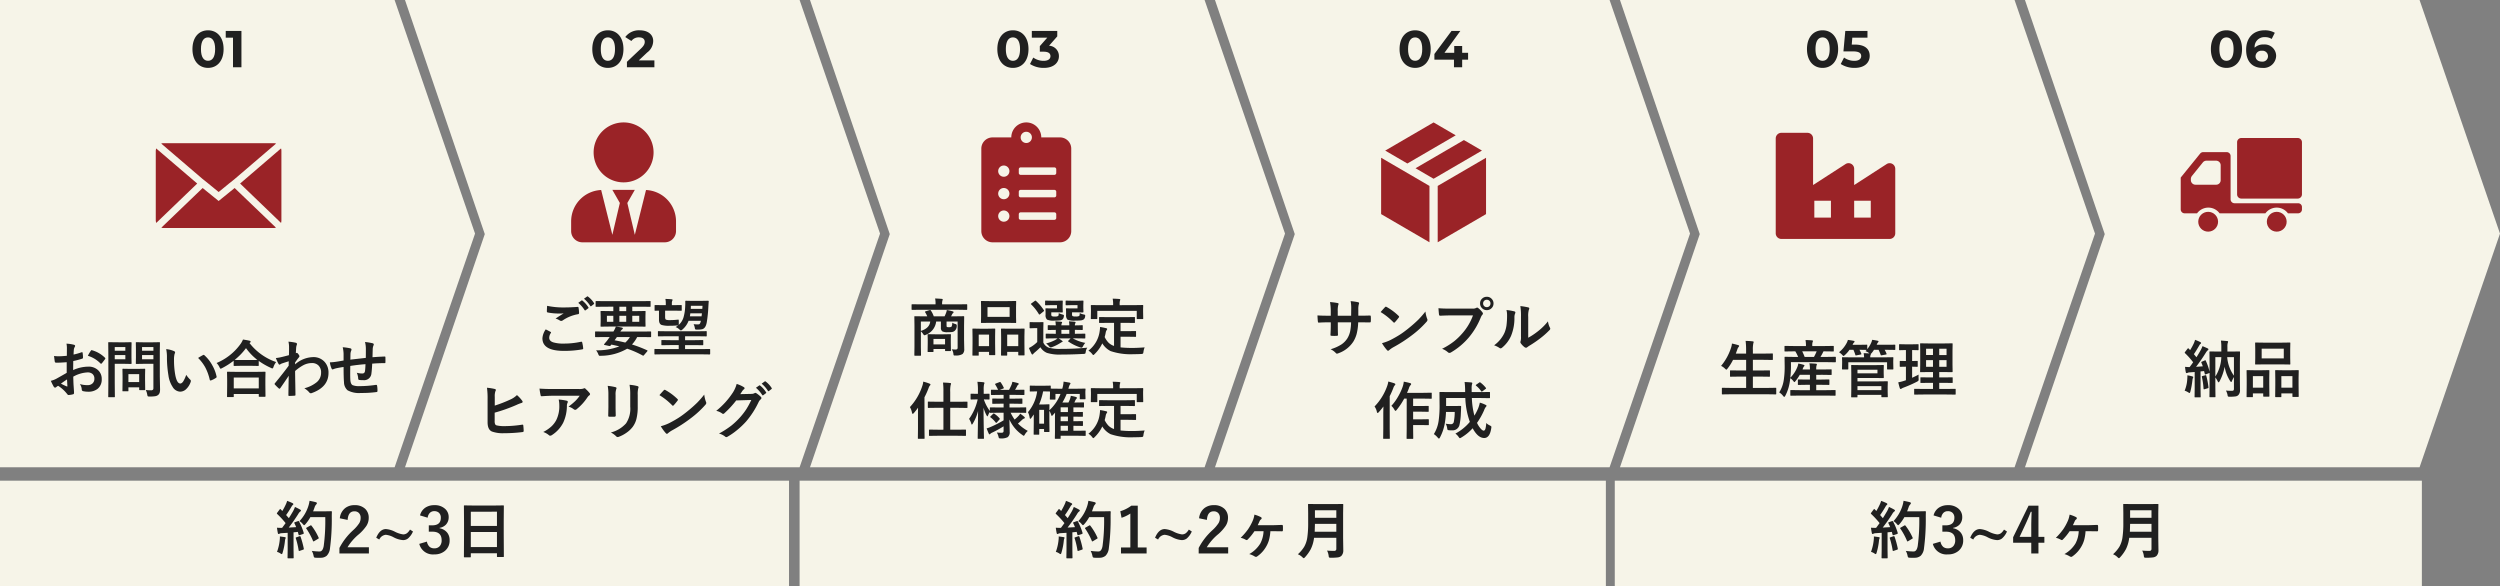 <svg xmlns="http://www.w3.org/2000/svg" width="481.493" height="112.87" viewBox="0 0 481.493 112.87">
  <rect x="0" y="0" width="481.493" height="112.87" fill="#808080" stroke="none"/>
  <g id="Group_308" data-name="Group 308" transform="translate(1365 5682.579)">
    <path id="Path_3377" data-name="Path 3377" d="M0,0H76L91.493,44.992,76,90H0" transform="translate(-1365 -5682.579)" fill="#f6f4e8"/>
    <path id="Path_3377-2" data-name="Path 3377" d="M0,0H76L91.493,44.992,76,90H0L15.369,45.088Z" transform="translate(-1287 -5682.579)" fill="#f6f4e8"/>
    <path id="Path_3377-3" data-name="Path 3377" d="M0,0H76L91.493,44.992,76,90H0L15.369,45.088Z" transform="translate(-1209 -5682.579)" fill="#f6f4e8"/>
    <path id="Path_3377-4" data-name="Path 3377" d="M0,0H76L91.493,44.992,76,90H0L15.369,45.088Z" transform="translate(-1131 -5682.579)" fill="#f6f4e8"/>
    <path id="Path_3377-5" data-name="Path 3377" d="M0,0H76L91.493,44.992,76,90H0L15.369,45.088Z" transform="translate(-1053 -5682.579)" fill="#f6f4e8"/>
    <path id="Path_3377-6" data-name="Path 3377" d="M0,0H76L91.493,44.992,76,90H0L15.369,45.088Z" transform="translate(-975 -5682.579)" fill="#f6f4e8"/>
    <path id="Path_3389" data-name="Path 3389" d="M-29.127-7.055l.012-1.371a4.56,4.56,0,0,0-.082-.967,6.778,6.778,0,0,1,1.424.211q.24.064.24.229a.433.433,0,0,1-.07.193,1.526,1.526,0,0,0-.17.469q-.035.346-.059,1a12.443,12.443,0,0,0,1.541-.439.239.239,0,0,1,.082-.018q.105,0,.123.123a6.043,6.043,0,0,1,.07.932.191.191,0,0,1-.158.193,16.137,16.137,0,0,1-1.717.457l-.023,1.74a7.228,7.228,0,0,1,2.953-.662,2.589,2.589,0,0,1,1.922.75,2.265,2.265,0,0,1,.633,1.646A2.286,2.286,0,0,1-23.191-.7a2.774,2.774,0,0,1-1.816.563,4.322,4.322,0,0,1-.984-.105A.336.336,0,0,1-26.256-.6a2.012,2.012,0,0,0-.363-1.014,4.828,4.828,0,0,0,1.5.211,1.312,1.312,0,0,0,.943-.34,1.178,1.178,0,0,0,.352-.9,1.133,1.133,0,0,0-.393-.937,1.429,1.429,0,0,0-.926-.275,6.2,6.2,0,0,0-2.748.82q.018.768.047,1.441.1,1.4.1,1.559a1.1,1.1,0,0,1-.018.258.2.2,0,0,1-.164.135A4.144,4.144,0,0,1-28.811.5q-.117.012-.293-.24a6.811,6.811,0,0,0-1.705-1.535,2.1,2.1,0,0,0-.381.264.291.291,0,0,1-.205.082.325.325,0,0,1-.264-.193,11.148,11.148,0,0,1-.551-1.113,4.283,4.283,0,0,0,1.1-.422q.545-.3,1.957-1.113V-5.818q-1.2.094-2.016.094a.257.257,0,0,1-.287-.252q-.047-.287-.135-1.043a6.457,6.457,0,0,0,.938.059Q-30.135-6.961-29.127-7.055Zm.035,4.547q-.762.516-1.172.814a11.818,11.818,0,0,0,1.125.539.251.251,0,0,0,.064.012q.059,0,.059-.07a.111.111,0,0,0-.006-.035q-.012-.182-.035-.645T-29.092-2.508Zm4.014-4.547a7.4,7.4,0,0,1,.551-.937q.094-.152.158-.152a.252.252,0,0,1,.047.006,5.768,5.768,0,0,1,2.543,1.465.212.212,0,0,1,.07.123.411.411,0,0,1-.047.117q-.1.152-.34.457-.264.34-.311.4-.029.041-.129.041t-.111-.041A5.628,5.628,0,0,0-25.078-7.055ZM-13.921-.469a7.482,7.482,0,0,0,.973.059.554.554,0,0,0,.41-.111.578.578,0,0,0,.082-.357V-5.508h-1.922l-1.318.023a.214.214,0,0,1-.129-.023.219.219,0,0,1-.018-.111l.023-1.078V-8.449l-.023-1.09q0-.1.029-.117a.236.236,0,0,1,.117-.018l1.318.023h1.729l1.318-.023q.1,0,.117.023a.219.219,0,0,1,.018.111l-.023,1.594v4.922l.047,2.385a2.323,2.323,0,0,1-.082.709.976.976,0,0,1-.264.4A1.16,1.16,0,0,1-12.1.727a6.589,6.589,0,0,1-1.084.064.666.666,0,0,1-.357-.053.814.814,0,0,1-.1-.316A3.342,3.342,0,0,0-13.921-.469Zm-.721-5.918h2.186V-7.2h-2.186Zm2.186-2.35h-2.186v.709h2.186Zm-5.52-.914,1.2-.023q.117,0,.117.135L-16.68-8.35v1.559l.023,1.172q0,.135-.117.135l-1.2-.023H-19.9v3.744l.023,2.555A.185.185,0,0,1-19.9.908.2.2,0,0,1-20,.926h-1.025a.176.176,0,0,1-.108-.021.191.191,0,0,1-.021-.114l.023-2.555v-5.2l-.023-2.578q0-.1.023-.117a.219.219,0,0,1,.111-.018l1.4.023Zm.117,3.264V-7.2H-19.9v.814Zm0-2.35H-19.9v.709h2.039Zm.445,8.52h-.873A.216.216,0,0,1-18.4-.234a.168.168,0,0,1-.018-.1l.023-1.957v-.867l-.023-1.266q0-.1.023-.117a.219.219,0,0,1,.111-.018l1.271.023h1.57l1.271-.023q.1,0,.117.023a.219.219,0,0,1,.018.111l-.023,1.037v.926l.023,1.875a.206.206,0,0,1-.021.12.191.191,0,0,1-.114.021h-.873a.214.214,0,0,1-.129-.023.236.236,0,0,1-.018-.117v-.4h-2.074v.65q0,.088-.021.1A.3.3,0,0,1-17.413-.217Zm.146-3.3V-2h2.074V-3.516Zm7.273-4.822a4.7,4.7,0,0,1,1.523.393q.193.088.193.217a.971.971,0,0,1-.1.334,4.419,4.419,0,0,0-.105,1.178A15.962,15.962,0,0,0-8.265-3.48q.311,1.764.984,1.764.3,0,.58-.422a6.663,6.663,0,0,0,.568-1.248,5.027,5.027,0,0,0,.768.926.339.339,0,0,1,.123.258.6.6,0,0,1-.035.188A3.388,3.388,0,0,1-6.226-.562a1.664,1.664,0,0,1-1.09.416,1.782,1.782,0,0,1-1.436-.914A5.332,5.332,0,0,1-9.56-3.275a21.066,21.066,0,0,1-.287-3.492A7.353,7.353,0,0,0-9.994-8.338Zm6.146,1.7q.592-.375.943-.551a.413.413,0,0,1,.135-.047.2.2,0,0,1,.129.07A7.1,7.1,0,0,1-1.087-5.174a7.3,7.3,0,0,1,.8,2.115.263.263,0,0,1,.012.07q0,.105-.141.193a4.458,4.458,0,0,1-.937.48.371.371,0,0,1-.105.018q-.117,0-.146-.152a9.6,9.6,0,0,0-.885-2.414A8.082,8.082,0,0,0-3.847-6.639ZM2.875.9H1.855Q1.761.9,1.744.873A.2.2,0,0,1,1.726.768L1.75-1.365V-2.4L1.726-3.855q0-.094.023-.111a.2.2,0,0,1,.105-.018L3.5-3.961H7.345l1.641-.023a.214.214,0,0,1,.129.023.2.2,0,0,1,.018.105L9.109-2.584v1.178L9.132.709Q9.132.8,9.1.82a.219.219,0,0,1-.111.018H7.972q-.1,0-.117-.023A.2.2,0,0,1,7.838.709v-.4H3.021V.768q0,.094-.029.111A.236.236,0,0,1,2.875.9Zm.146-3.768V-.779H7.838V-2.871Zm8.162-2.977a3.052,3.052,0,0,0-.5.914q-.1.311-.217.311a.739.739,0,0,1-.287-.105A13.26,13.26,0,0,1,7.832-6.07v.838q0,.094-.023.111A.183.183,0,0,1,7.7-5.1L6.349-5.127H4.486L3.132-5.1a.185.185,0,0,1-.117-.023A.2.2,0,0,1,3-5.232V-6.1A14.563,14.563,0,0,1,.777-4.682,1.382,1.382,0,0,1,.5-4.564q-.094,0-.229-.3a2.9,2.9,0,0,0-.562-.8A10.8,10.8,0,0,0,4.328-9.334a4.108,4.108,0,0,0,.469-.855q.873.135,1.26.229.217.07.217.193a.217.217,0,0,1-.117.182.48.48,0,0,0-.1.082A11.062,11.062,0,0,0,11.183-5.848ZM3.191-6.264q.287.023,1.295.023H6.349l1.23-.012a10.8,10.8,0,0,1-2.2-2.279A11.9,11.9,0,0,1,3.191-6.264ZM13.552-9.779a10.493,10.493,0,0,1,1.389.205q.258.07.258.252a.5.5,0,0,1-.041.17,2.113,2.113,0,0,0-.117.516q-.006.123-.029.486-.018.322-.035.592l.1-.035a.189.189,0,0,1,.082-.023q.135,0,.322.275a.791.791,0,0,1,.193.375q0,.1-.205.334-.357.457-.633.861V-5.4A5.406,5.406,0,0,1,18.28-6.8a2.848,2.848,0,0,1,2.273.955,3.069,3.069,0,0,1,.715,2.092q0,2.713-3.193,3.867a.452.452,0,0,1-.205.047.38.38,0,0,1-.311-.17A3.736,3.736,0,0,0,16.61-.8a6.134,6.134,0,0,0,2.414-1.189A2.327,2.327,0,0,0,19.839-3.8a1.837,1.837,0,0,0-.527-1.412,1.754,1.754,0,0,0-1.26-.445,3.587,3.587,0,0,0-1.687.445,8.634,8.634,0,0,0-1.529,1.09q.006.914.035,2.42Q14.9-.059,14.905.48q0,.146-.158.146Q14.22.674,13.68.674q-.135,0-.135-.129V.5q.018-1.383.064-3.709Q12.8-1.986,11.987-.826q-.1.117-.164.117a.215.215,0,0,1-.135-.07,9.088,9.088,0,0,1-.732-.721.162.162,0,0,1-.07-.135.2.2,0,0,1,.07-.141Q12.567-3.732,13.6-5.145q0-.627.012-.855-1.031.322-1.371.445a1.813,1.813,0,0,0-.258.141.342.342,0,0,1-.135.064q-.135,0-.24-.217a9.494,9.494,0,0,1-.48-1.055,7.1,7.1,0,0,0,.814-.123q.779-.176,1.705-.428.023-.516.023-1.564A4.54,4.54,0,0,0,13.552-9.779Zm14.9,3.129q.012-.6.012-1.687A5.334,5.334,0,0,0,28.3-9.709a10.121,10.121,0,0,1,1.459.24q.229.064.229.229a.556.556,0,0,1-.076.24,2.369,2.369,0,0,0-.123.539q-.023.744-.047,1.682,1.225-.094,2.344-.135.141,0,.141.123.012.393.012.568,0,.217-.012.416a.232.232,0,0,1-.029.146.277.277,0,0,1-.123.018q-1.125,0-2.391.1-.059,1.295-.146,1.846a1.41,1.41,0,0,1-1.57,1.336,5.827,5.827,0,0,1-.744-.035q-.24-.018-.24-.311a3.218,3.218,0,0,0-.264-1.084,3.8,3.8,0,0,0,1.02.146.565.565,0,0,0,.4-.117.676.676,0,0,0,.164-.4q.064-.5.088-1.277-1.488.111-2.93.34Q25.447-4,25.447-3.65q0,.768.029,1.26.059.785.434.99a3.271,3.271,0,0,0,1.371.188,21.146,21.146,0,0,0,3.105-.24h.07a.16.16,0,0,1,.17.158A5.284,5.284,0,0,1,30.7-.287q0,.193-.158.211a20.554,20.554,0,0,1-3.012.182,4.571,4.571,0,0,1-2.59-.516,2.092,2.092,0,0,1-.686-1.559q-.082-.908-.082-2.93-.727.1-1.453.258a3.972,3.972,0,0,0-.539.176.292.292,0,0,1-.129.035q-.111,0-.187-.164a4.245,4.245,0,0,1-.334-1.2,10.014,10.014,0,0,0,1.283-.123q.193-.023.686-.111t.674-.117V-7.43a6.113,6.113,0,0,0-.17-1.271,9.533,9.533,0,0,1,1.441.205q.252.047.252.252a.666.666,0,0,1-.076.252,1.776,1.776,0,0,0-.117.527q-.006.158-.012.574-.006.393-.012.58Q25.834-6.357,28.447-6.65Z" transform="translate(-1323 -5607)" fill="#202020"/>
    <path id="Path_3378" data-name="Path 3378" d="M-1.935.12c1.73,0,3-1.31,3-3.62s-1.27-3.62-3-3.62-3,1.31-3,3.62S-3.655.12-1.935.12Zm0-1.37c-.8,0-1.36-.66-1.36-2.25s.56-2.25,1.36-2.25,1.37.66,1.37,2.25S-1.125-1.25-1.935-1.25ZM1.475-7v1.3h1.4V0H4.5V-7Z" transform="translate(-1323 -5669.623)" fill="#202020"/>
    <path id="Path_3388" data-name="Path 3388" d="M-14.892-4.143q.463.234.926.48.094.053.094.117a.2.2,0,0,1-.035.1,1.675,1.675,0,0,0-.316.914q0,.615.744.879a6.631,6.631,0,0,0,2.1.246,15.243,15.243,0,0,0,3.252-.346.614.614,0,0,1,.105-.012.14.14,0,0,1,.146.123A6.793,6.793,0,0,1-7.679-.469q0,.018,0,.023,0,.123-.205.158A19.7,19.7,0,0,1-11.4,0q-4.131,0-4.131-2.426A3.322,3.322,0,0,1-14.892-4.143Zm.264-4.535a15.089,15.089,0,0,0,3.369.311q1.107,0,2.5-.105h.035a.135.135,0,0,1,.146.135,6.953,6.953,0,0,1,.105,1.02q0,.234-.205.252a7.429,7.429,0,0,0-2.936,1.189.515.515,0,0,1-.3.105.524.524,0,0,1-.252-.07,3.059,3.059,0,0,0-.838-.387q.979-.639,1.57-1a7.489,7.489,0,0,1-.873.035,11.554,11.554,0,0,1-2.209-.205.2.2,0,0,1-.158-.217Q-14.681-7.8-14.629-8.678Zm6-.574L-8-9.7a.11.11,0,0,1,.07-.029.19.19,0,0,1,.111.053A5.177,5.177,0,0,1-6.677-8.385a.15.15,0,0,1,.035.088.128.128,0,0,1-.07.1l-.5.375a.175.175,0,0,1-.094.035q-.053,0-.111-.076A6.02,6.02,0,0,0-8.629-9.252Zm1.1-.791.6-.434a.161.161,0,0,1,.082-.029.188.188,0,0,1,.1.053A4.644,4.644,0,0,1-5.605-9.217a.2.2,0,0,1,.035.1A.148.148,0,0,1-5.64-9l-.48.375a.182.182,0,0,1-.1.035.13.13,0,0,1-.105-.076A5.677,5.677,0,0,0-7.527-10.043Zm3.888,1.535-1.512.023a.185.185,0,0,1-.117-.023.2.2,0,0,1-.018-.105v-.855q0-.094.029-.111A.183.183,0,0,1-5.15-9.6l1.512.023H3.656L5.168-9.6a.185.185,0,0,1,.117.023.2.2,0,0,1,.018.105v.855q0,.094-.023.111a.219.219,0,0,1-.111.018L3.656-8.508H1.775v.85h.756L4.2-7.682q.1,0,.117.023a.219.219,0,0,1,.018.111l-.023.885v.979L4.33-4.8q0,.1-.023.117a.219.219,0,0,1-.111.018L2.531-4.687H-2.537l-1.67.023q-.094,0-.111-.023A.219.219,0,0,1-4.336-4.8l.023-.885v-.979l-.023-.885q0-.1.023-.117a.2.2,0,0,1,.105-.018l1.67.023h.662v-.85ZM3.117-5.6V-6.756H1.775V-5.6ZM.609-5.6V-6.756H-.709V-5.6Zm-3.721,0h1.236V-6.756H-3.111Zm2.4-2.057H.609v-.85H-.709ZM-3.785-2.666l-1.488.023q-.117,0-.117-.129v-.855a.1.1,0,0,1,.117-.117l1.488.023h1.922a4.672,4.672,0,0,0,.469-.949,8.536,8.536,0,0,1,1.172.182q.182.047.182.158a.229.229,0,0,1-.129.188,1.544,1.544,0,0,0-.352.422H3.8l1.488-.023a.1.1,0,0,1,.117.117v.855q0,.129-.117.129L3.8-2.666H2.719a6.233,6.233,0,0,1-1,1.43A26.147,26.147,0,0,1,4.617-.123q.094.041.094.094a.259.259,0,0,1-.07.135L4.055.791Q3.92.932,3.891.932A.2.2,0,0,1,3.8.9,18.365,18.365,0,0,0,.791-.422,10.168,10.168,0,0,1-4.236.943q-.158.012-.205.012A.254.254,0,0,1-4.646.879a1.022,1.022,0,0,1-.135-.27A2.651,2.651,0,0,0-5.2-.111,11.832,11.832,0,0,0-.721-.867q-.428-.111-1.523-.346-.012.012-.135.164A.278.278,0,0,1-2.6-.937.543.543,0,0,1-2.7-.949l-.867-.193q-.1-.023-.1-.088a.11.11,0,0,1,.029-.07l.287-.346a5.775,5.775,0,0,0,.445-.562l.334-.457Zm5.1,0h-2.5q-.229.34-.445.621Q-.48-1.828.428-1.6A4.72,4.72,0,0,0,1.318-2.666ZM16.5-9.527q-.023.2-.07,1a25.989,25.989,0,0,1-.316,3.064q-.211,1.143-.908,1.3a4.686,4.686,0,0,1-.9.07.9.9,0,0,1-.375-.047q-.07-.035-.094-.182a2.59,2.59,0,0,0-.252-.826,5.97,5.97,0,0,0,.715.047q.158,0,.3-.012.264-.035.387-.686H12.619a4.088,4.088,0,0,1-1.189,1.688.623.623,0,0,1-.287.17q-.088,0-.3-.193a1.974,1.974,0,0,0-.732-.451,3.269,3.269,0,0,0,.516-.352.338.338,0,0,1-.129.029,14.79,14.79,0,0,1-1.541.07A4.787,4.787,0,0,1,7.41-5q-.492-.2-.492-1.031V-7.752q-.281.006-.539.018L6.2-7.729q-.094,0-.111-.023a.2.2,0,0,1-.018-.105V-8.7q0-.094.023-.111A.263.263,0,0,1,6.2-8.824L7.6-8.812H8.23v-.346a4.708,4.708,0,0,0-.076-.85q.762.023,1.213.07.17.018.17.117a.91.91,0,0,1-.07.205A1.061,1.061,0,0,0,9.4-9.17v.357h.363l1.4-.012a.216.216,0,0,1,.117.018A.183.183,0,0,1,11.3-8.7v.844q0,.094-.023.111a.219.219,0,0,1-.111.018l-1.4-.023H8.1V-6.5q0,.416.182.492a2.163,2.163,0,0,0,.732.082,12.587,12.587,0,0,0,1.512-.088q.059-.006.094-.006a.087.087,0,0,1,.094.07.946.946,0,0,1,.018.234v.469a.579.579,0,0,1-.041.264,3.117,3.117,0,0,0,.943-1.441,8.4,8.4,0,0,0,.322-1.957q.029-.445.029-.768,0-.164-.006-.363,0-.146.117-.146l.973.023h2l1.283-.023Q16.5-9.662,16.5-9.527ZM15.185-7.236H12.953q-.047.4-.082.586h2.244Q15.185-7.148,15.185-7.236ZM15.3-8.678H13.064l-.023.592h2.221ZM7.644.662,6.156.686q-.117,0-.117-.129v-.8q0-.129.117-.129l1.488.023H10.72v-.768H9.173L7.515-1.09q-.094,0-.117-.029a.236.236,0,0,1-.018-.117v-.721q0-.094.029-.111a.183.183,0,0,1,.105-.018l1.658.023H10.72v-.756H8.464l-1.623.023q-.094,0-.111-.023a.2.2,0,0,1-.018-.105v-.75q0-.094.023-.111A.2.2,0,0,1,6.841-3.8l1.623.023h5.9L15.976-3.8a.2.2,0,0,1,.123.023.2.2,0,0,1,.018.105v.75a.176.176,0,0,1-.021.108.206.206,0,0,1-.12.021l-1.611-.023h-2.42v.756h1.7L15.3-2.086q.105,0,.123.023a.159.159,0,0,1,.023.105v.721q0,.105-.023.126a.223.223,0,0,1-.123.021l-1.658-.023h-1.7v.768h3.211l1.5-.023q.123,0,.123.129v.8q0,.129-.123.129l-1.5-.023ZM-24.71,10.539a25.265,25.265,0,0,0,2.988-1.166,4.308,4.308,0,0,0,1.283-.861,6.172,6.172,0,0,1,1,1.078.325.325,0,0,1,.094.217q0,.164-.2.217a7.918,7.918,0,0,0-1,.393A31.288,31.288,0,0,1-24.728,11.9V13.5a1.48,1.48,0,0,0,.094.633.489.489,0,0,0,.311.223,6.127,6.127,0,0,0,1.506.135,21.9,21.9,0,0,0,3.387-.281.541.541,0,0,1,.076-.006q.123,0,.141.176.07.668.07,1.043,0,.2-.252.217a28.8,28.8,0,0,1-3.562.217,6.139,6.139,0,0,1-2.285-.322q-.85-.357-.85-1.8V9.3a15.338,15.338,0,0,0-.117-2.2,9.986,9.986,0,0,1,1.512.24q.193.041.193.2a.508.508,0,0,1-.088.246,3.04,3.04,0,0,0-.117,1.078Zm8.617-3.275q1.143.082,2.438.082h5.145a2.956,2.956,0,0,0,.832-.07,1.484,1.484,0,0,1,.229-.088.4.4,0,0,1,.275.17,6.246,6.246,0,0,1,.721.756.341.341,0,0,1,.094.217.321.321,0,0,1-.17.252,1.569,1.569,0,0,0-.322.346,10.008,10.008,0,0,1-2.109,2.32.357.357,0,0,1-.252.105.453.453,0,0,1-.293-.117,2.9,2.9,0,0,0-1-.5A12.5,12.5,0,0,0-9.226,9.678a7.085,7.085,0,0,0,.873-1.037h-5.186q-.721,0-2.121.094a.194.194,0,0,1-.217-.182A11.523,11.523,0,0,1-16.093,7.264Zm.721,8.355A6.977,6.977,0,0,0-13.744,14.5a4.794,4.794,0,0,0,.879-1.172,6.018,6.018,0,0,0,.586-2.836A5.025,5.025,0,0,0-12.4,9.367a11.273,11.273,0,0,1,1.547.229.224.224,0,0,1,.205.229.48.48,0,0,1-.059.211,1.238,1.238,0,0,0-.111.492,7.77,7.77,0,0,1-.709,3.3,6.176,6.176,0,0,1-2.18,2.391.635.635,0,0,1-.34.117.336.336,0,0,1-.24-.111A3.5,3.5,0,0,0-15.373,15.619ZM-2.959,6.736a9.824,9.824,0,0,1,1.494.252q.205.053.205.193a.529.529,0,0,1-.053.182A3.191,3.191,0,0,0-1.441,8.5v2.426q0,.223.029,1.512,0,.24-.258.24h-.967q-.223,0-.223-.176v-.029l.035-1.635V8.488A8.96,8.96,0,0,0-2.959,6.736Zm.609,8.977A5.806,5.806,0,0,0,.574,13.961a5.085,5.085,0,0,0,.809-3.205V8.488a10.566,10.566,0,0,0-.135-1.957,7.764,7.764,0,0,1,1.564.264A.2.2,0,0,1,2.977,7a.383.383,0,0,1-.047.193A4.627,4.627,0,0,0,2.824,8.5v2.232a9.333,9.333,0,0,1-.258,2.4,4.366,4.366,0,0,1-.721,1.518,5.175,5.175,0,0,1-1.254,1.16,6.353,6.353,0,0,1-1.383.727.776.776,0,0,1-.252.059.4.4,0,0,1-.287-.146A4.049,4.049,0,0,0-2.35,15.713ZM7.005,8.523q.3-.363.838-.937a.218.218,0,0,1,.17-.094.377.377,0,0,1,.158.059,10.812,10.812,0,0,1,2.291,1.705.289.289,0,0,1,.105.17.262.262,0,0,1-.07.152q-.393.521-.744.9-.1.094-.146.094a.256.256,0,0,1-.152-.094A12.367,12.367,0,0,0,7.005,8.523Zm.264,5.988a8.811,8.811,0,0,0,1.623-.6q1.16-.6,1.928-1.107.674-.439,1.523-1.125a25.4,25.4,0,0,0,1.916-1.687,18.145,18.145,0,0,0,1.377-1.576,5.622,5.622,0,0,0,.334,1.4.631.631,0,0,1,.059.229.656.656,0,0,1-.193.363,18.492,18.492,0,0,1-2.76,2.543A27.65,27.65,0,0,1,9.455,15.3a4.7,4.7,0,0,0-.8.557.343.343,0,0,1-.217.117.3.3,0,0,1-.205-.129A7.913,7.913,0,0,1,7.269,14.512ZM22.577,8.33l2.156-.047a1.253,1.253,0,0,0,.6-.146.236.236,0,0,1,.152-.047.357.357,0,0,1,.193.07,5.448,5.448,0,0,1,.814.65.373.373,0,0,1,.158.275.34.34,0,0,1-.146.252,1.5,1.5,0,0,0-.393.516,16.817,16.817,0,0,1-2.379,3.709,15.427,15.427,0,0,1-1.893,1.787,12.7,12.7,0,0,1-1.752,1.2.36.36,0,0,1-.193.059.423.423,0,0,1-.275-.135,3.28,3.28,0,0,0-1.143-.551,17.426,17.426,0,0,0,2.385-1.535,14.512,14.512,0,0,0,1.611-1.523,12.9,12.9,0,0,0,1.266-1.629A16.327,16.327,0,0,0,24.7,9.455l-2.906.088A18.582,18.582,0,0,1,19.525,12a.362.362,0,0,1-.252.135.281.281,0,0,1-.176-.07,2.967,2.967,0,0,0-1.154-.516,14.993,14.993,0,0,0,3.229-3.562,6.019,6.019,0,0,0,.709-1.623A5.839,5.839,0,0,1,23.28,7a.223.223,0,0,1-.012.4,1.835,1.835,0,0,0-.3.322Q22.841,7.932,22.577,8.33Zm3.012-1.225.633-.445a.11.11,0,0,1,.07-.029.19.19,0,0,1,.111.053A5.06,5.06,0,0,1,27.54,7.967a.171.171,0,0,1,.035.088.13.13,0,0,1-.07.105l-.5.375a.175.175,0,0,1-.094.035.143.143,0,0,1-.111-.076A6.188,6.188,0,0,0,25.589,7.105Zm1.1-.791.6-.434a.157.157,0,0,1,.076-.029.188.188,0,0,1,.105.053,4.644,4.644,0,0,1,1.143,1.236.182.182,0,0,1,.035.1.148.148,0,0,1-.07.117l-.48.369a.166.166,0,0,1-.1.041.13.13,0,0,1-.105-.076A5.677,5.677,0,0,0,26.691,6.314Z" transform="translate(-1245 -5615)" fill="#202020"/>
    <path id="Path_3379" data-name="Path 3379" d="M-2.925.12c1.73,0,3-1.31,3-3.62s-1.27-3.62-3-3.62-3,1.31-3,3.62S-4.645.12-2.925.12Zm0-1.37c-.8,0-1.36-.66-1.36-2.25s.56-2.25,1.36-2.25,1.37.66,1.37,2.25S-2.115-1.25-2.925-1.25Zm5.95-.07,1.61-1.52a2.793,2.793,0,0,0,1.17-2.21c0-1.27-1.04-2.07-2.6-2.07a3.251,3.251,0,0,0-2.78,1.3l1.18.76a1.712,1.712,0,0,1,1.45-.7c.74,0,1.12.32,1.12.87,0,.34-.11.7-.73,1.29L.745-1.05V0h5.29V-1.32Z" transform="translate(-1245 -5669.623)" fill="#202020"/>
    <path id="Path_3387" data-name="Path 3387" d="M-14.7-.3q.486.041.756.041.381,0,.381-.34V-5.654h-2.133v.7q0,.3.07.346a.985.985,0,0,0,.4.047.818.818,0,0,0,.48-.094,1.394,1.394,0,0,0,.141-.779,2.152,2.152,0,0,0,.6.264.277.277,0,0,1,.275.293v.064a1.236,1.236,0,0,1-.434.984,1.072,1.072,0,0,1-.5.2,7.1,7.1,0,0,1-.791.029,2.106,2.106,0,0,1-1.055-.158.812.812,0,0,1-.275-.68V-5.654H-17.7a3.1,3.1,0,0,1-1.969,2.549.78.78,0,0,1-.264.094q-.141,0-.287-.264a2.324,2.324,0,0,0-.422-.48v3L-20.616.8q0,.094-.023.111a.2.2,0,0,1-.105.018h-1.02q-.1,0-.117-.023A.2.2,0,0,1-21.9.8l.023-1.611v-4.1L-21.9-6.539a.185.185,0,0,1,.023-.117.219.219,0,0,1,.111-.018l1.629.023h.721a4.464,4.464,0,0,0-.4-.779.171.171,0,0,1-.035-.088q0-.059.146-.105l.732-.229a.371.371,0,0,1,.105-.018q.1,0,.182.141a5.126,5.126,0,0,1,.527,1.078h2.08a5.986,5.986,0,0,0,.3-.7,1.918,1.918,0,0,0,.129-.516,9.276,9.276,0,0,1,1.166.264q.141.053.141.146a.27.27,0,0,1-.117.193A.672.672,0,0,0-14.651-7a3.215,3.215,0,0,1-.182.346h.768l1.629-.023q.1,0,.117.023a.219.219,0,0,1,.018.111l-.023,1.723v2.631l.035,1.811A1.229,1.229,0,0,1-12.612.6a2.35,2.35,0,0,1-1.359.287l-.135.006q-.176,0-.217-.064A.653.653,0,0,1-14.375.6,1.906,1.906,0,0,0-14.7-.3Zm-4.143-5.35h-1.8v1.8Q-18.987-4.354-18.84-5.654Zm.492,5.871h-.861q-.1,0-.117-.029A.236.236,0,0,1-19.344.07l.023-1.594v-.609l-.023-.949q0-.1.023-.117a.219.219,0,0,1,.111-.018l1.295.023h1.635l1.289-.023q.1,0,.117.023a.219.219,0,0,1,.018.111l-.023.779v.686l.023,1.512a.207.207,0,0,1-.021.117q-.021.023-.108.023h-.867q-.094,0-.111-.023a.258.258,0,0,1-.018-.117V-.357h-2.232V.07a.223.223,0,0,1-.021.123Q-18.254.217-18.348.217Zm.135-2.52v1.055h2.232V-2.3Zm-2.6-5.619-1.5.023q-.117,0-.117-.129v-.832q0-.129.117-.129l1.5.023h3v-.094a4.9,4.9,0,0,0-.082-1.037q.674.023,1.283.076.182.018.182.117,0,.018-.059.229a1.952,1.952,0,0,0-.059.615v.094h3.211l1.5-.023q.123,0,.123.129v.832q0,.129-.123.129l-1.5-.023ZM-4.03-9.586l1.605-.023q.1,0,.117.023a.2.2,0,0,1,.018.105l-.023,1.119v1.74l.023,1.1a.214.214,0,0,1-.023.129.219.219,0,0,1-.111.018L-4.03-5.4H-7.341l-1.594.023q-.1,0-.117-.029a.236.236,0,0,1-.018-.117l.023-1.1v-1.74L-9.069-9.48q0-.094.023-.111a.219.219,0,0,1,.111-.018l1.594.023ZM-7.809-8.432v1.881h4.26V-8.432ZM-4.147.914h-.937q-.123,0-.123-.135l.023-2.25V-2.59l-.023-1.559a.214.214,0,0,1,.023-.129.168.168,0,0,1,.1-.018l1.318.023h1.652L-.8-4.295q.094,0,.111.029a.236.236,0,0,1,.018.117L-.7-2.771v1.289l.023,2.2A.214.214,0,0,1-.7.85.2.2,0,0,1-.8.867h-.949q-.1,0-.117-.029A.236.236,0,0,1-1.886.721V.193H-4.018V.779q0,.1-.023.117A.2.2,0,0,1-4.147.914Zm.129-4.055V-.92h2.133V-3.141ZM-9.637.914h-.943q-.094,0-.114-.023a.223.223,0,0,1-.021-.123l.023-2.238V-2.59l-.023-1.57q0-.1.023-.117a.219.219,0,0,1,.111-.018l1.271.023h1.57l1.283-.023q.1,0,.117.023a.219.219,0,0,1,.018.111l-.023,1.365v1.266L-6.321.686A.185.185,0,0,1-6.345.8.2.2,0,0,1-6.45.82h-.937q-.123,0-.123-.135V.193H-9.5V.768A.214.214,0,0,1-9.526.9.219.219,0,0,1-9.637.914ZM-9.5-3.141V-.92h1.992V-3.141Zm14.687.727-1.658.023q-.094,0-.111-.029A.236.236,0,0,1,3.4-2.537v-.65q0-.094.023-.111a.2.2,0,0,1,.105-.018l1.658.023h.158v-.75L3.936-4.02q-.105,0-.123-.023a.216.216,0,0,1-.023-.123v-.65q0-.094.029-.111a.236.236,0,0,1,.117-.018l1.406.023a7.4,7.4,0,0,0-.076-.768q.721.041,1.1.082.193.023.193.123a.473.473,0,0,1-.07.182.834.834,0,0,0-.064.381H7.944a3.646,3.646,0,0,0-.07-.768q.738.041,1.09.082.193.023.193.135a.473.473,0,0,1-.07.182.685.685,0,0,0-.064.357v.023q.609-.006,1.055-.023.076,0,.234-.012h.082q.105,0,.123.023a.2.2,0,0,1,.018.105v.65a.222.222,0,0,1-.021.126.206.206,0,0,1-.12.021l-.176-.006q-.527-.012-1.2-.018v.75h.217L10.9-3.316q.094,0,.111.023a.2.2,0,0,1,.018.105v.65a.223.223,0,0,1-.021.123q-.021.023-.108.023L9.239-2.414H8.618a7.6,7.6,0,0,0,2.408.873,2.658,2.658,0,0,0-.428.627q-.152.3-.3.3a1.837,1.837,0,0,1-.281-.07A8.749,8.749,0,0,1,7.763-1.8Q7.7-1.846,7.7-1.881T7.8-2l.4-.41H5.882A6.26,6.26,0,0,1,6.491-2q.17.117.17.176,0,.094-.158.135a.961.961,0,0,0-.182.105q-.135.088-.2.123a7.431,7.431,0,0,1-1.477.721,1.375,1.375,0,0,1-.287.082q-.111,0-.34-.264a2.661,2.661,0,0,0-.551-.5,8.642,8.642,0,0,0,1.74-.662,2.582,2.582,0,0,0,.469-.322Zm1.236-.879H7.944v-.75H6.421ZM11.413-.621a1.714,1.714,0,0,0-.3.8q-.047.3-.117.346a.688.688,0,0,1-.328.059q-2.18.123-4.2.123A8.369,8.369,0,0,1,3.638.387,2.742,2.742,0,0,1,2.378-.7,13.387,13.387,0,0,1,1.259.322a2.39,2.39,0,0,0-.252.252Q.919.7.837.7.737.7.661.539a9.25,9.25,0,0,1-.492-1.1,4.77,4.77,0,0,0,.7-.4,6.122,6.122,0,0,0,.9-.744V-4.383H1.282l-.838.029q-.105,0-.129-.029A.236.236,0,0,1,.3-4.5v-.914q0-.094.029-.111a.236.236,0,0,1,.117-.018l.838.023h.674l.879-.023q.094,0,.111.023a.2.2,0,0,1,.018.105L2.94-4.248v2.643A1.858,1.858,0,0,0,4.054-.6a7.984,7.984,0,0,0,2.221.217Q9.011-.381,11.413-.621ZM9.526-8.812H8.413l-1.031.029a.214.214,0,0,1-.129-.023.219.219,0,0,1-.018-.111v-.639q0-.094.029-.111a.236.236,0,0,1,.117-.018l1.031.023H9.684l.85-.023q.1,0,.117.023a.219.219,0,0,1,.018.111l-.023.768v.5l.023.768q0,.117-.135.117l-.85-.023H8.471v.311a.658.658,0,0,0,.076.4,1.386,1.386,0,0,0,.645.082,1.249,1.249,0,0,0,.65-.094q.1-.088.117-.557a2.714,2.714,0,0,0,.8.275q.252.041.252.188a1.774,1.774,0,0,1-.023.223.825.825,0,0,1-.252.516,1.125,1.125,0,0,1-.6.205Q9.813-5.83,9.1-5.83a3.24,3.24,0,0,1-1.512-.193,1.21,1.21,0,0,1-.264-.914v-.65L7.3-8.068q0-.094.023-.111A.2.2,0,0,1,7.429-8.2l.8.023H9.526Zm-3.955,0H4.464l-1.043.029A.185.185,0,0,1,3.3-8.807a.219.219,0,0,1-.018-.111v-.639q0-.094.029-.111a.183.183,0,0,1,.105-.018l1.043.023H5.688l.85-.023a.214.214,0,0,1,.129.023.219.219,0,0,1,.018.111l-.023.768v.5l.023.768q0,.082-.023.1a.277.277,0,0,1-.123.018l-.85-.023H4.475v.3a.687.687,0,0,0,.076.416,1.245,1.245,0,0,0,.609.082,1.144,1.144,0,0,0,.662-.111,1.27,1.27,0,0,0,.082-.539,4.551,4.551,0,0,0,.791.287q.217.059.217.182a1.527,1.527,0,0,1-.023.205.919.919,0,0,1-.252.539,1.014,1.014,0,0,1-.551.193,9.378,9.378,0,0,1-.973.035,3.04,3.04,0,0,1-1.453-.193,1.135,1.135,0,0,1-.287-.914v-.65l-.023-.48q0-.094.029-.111A.236.236,0,0,1,3.5-8.2l.773.023h1.3ZM.6-8.953Q.544-9,.544-9.035t.117-.123L1.27-9.6a.423.423,0,0,1,.164-.082.182.182,0,0,1,.1.059A9.345,9.345,0,0,1,3.046-7.834a.183.183,0,0,1,.041.094q0,.053-.111.146l-.633.516A.315.315,0,0,1,2.184-7q-.059,0-.105-.082A9.169,9.169,0,0,0,.6-8.953ZM15.448-5.4l-1.617.023A.214.214,0,0,1,13.7-5.4a.219.219,0,0,1-.018-.111v-.879q0-.094.029-.111a.236.236,0,0,1,.117-.018l1.617.023h3.387l1.617-.023a.185.185,0,0,1,.117.023.2.2,0,0,1,.018.105v.879a.185.185,0,0,1-.023.117.219.219,0,0,1-.111.018L18.834-5.4h-1.02V-3.8H19.28l1.377-.023q.105,0,.123.023A.159.159,0,0,1,20.8-3.7v.879q0,.082-.023.1a.255.255,0,0,1-.123.018L19.28-2.725H17.815V-.674a20.938,20.938,0,0,0,2.314.105q.908,0,2.326-.105a3.376,3.376,0,0,0-.229.861q-.035.287-.105.34A.857.857,0,0,1,21.8.6q-.686.035-1.418.035A12.171,12.171,0,0,1,15.916.047a3.927,3.927,0,0,1-1.617-1.5A6.973,6.973,0,0,1,12.834.6Q12.647.8,12.571.8T12.33.574a2.6,2.6,0,0,0-.7-.621A5.615,5.615,0,0,0,13.8-3.838a7.325,7.325,0,0,0,.07-.768q.521.076,1.143.229.229.047.229.164a.393.393,0,0,1-.111.229,1.09,1.09,0,0,0-.158.375,8.473,8.473,0,0,1-.217.943,4.2,4.2,0,0,0,.768,1.107,2.86,2.86,0,0,0,1.037.609V-5.4Zm5.016-3.41,1.582-.023q.135,0,.135.117l-.023.627v.516l.023,1.318q0,.094-.029.111a.183.183,0,0,1-.105.018h-.984q-.094,0-.111-.023a.2.2,0,0,1-.018-.105V-7.705H13.338v1.453q0,.094-.029.111a.236.236,0,0,1-.117.018h-.973q-.094,0-.111-.023a.2.2,0,0,1-.018-.105l.023-1.318v-.41l-.023-.732q0-.117.129-.117l1.6.023h2.566v-.105a5.236,5.236,0,0,0-.088-1.143q.6,0,1.283.059.182.023.182.123a.776.776,0,0,1-.07.229,2.878,2.878,0,0,0-.047.721v.117ZM-17.329,16.346l-1.635.023q-.082,0-.1-.029a.219.219,0,0,1-.018-.111v-.943q0-.129.117-.129l1.635.023H-16.3V10.961h-1.225l-1.646.023q-.094,0-.111-.029a.236.236,0,0,1-.018-.117V9.9q0-.094.023-.111a.2.2,0,0,1,.105-.018l1.646.023H-16.3V7.926A13.9,13.9,0,0,0-16.379,6.1q.82.023,1.354.088.193.018.193.129a.706.706,0,0,1-.07.24A5.481,5.481,0,0,0-14.991,7.9v1.9h1.547l1.646-.023q.094,0,.111.023a.2.2,0,0,1,.018.105v.938a.214.214,0,0,1-.023.129.2.2,0,0,1-.105.018l-1.646-.023h-1.547V15.18h1.271l1.617-.023a.214.214,0,0,1,.129.023.2.2,0,0,1,.018.105v.943a.2.2,0,0,1-.023.123.277.277,0,0,1-.123.018l-1.617-.023Zm-5.426-5.52A10.929,10.929,0,0,0-20.37,6.76a3.353,3.353,0,0,0,.182-.838,8.529,8.529,0,0,1,1.2.381q.193.07.193.182a.315.315,0,0,1-.135.217,1.678,1.678,0,0,0-.229.469,15.319,15.319,0,0,1-.791,1.764V14.98l.023,1.822q0,.094-.029.117a.236.236,0,0,1-.117.018h-1.008a.2.2,0,0,1-.123-.023.219.219,0,0,1-.018-.111l.023-1.822v-2.76q0-.838.012-1.283-.363.516-.814,1.043-.129.141-.217.141t-.135-.205A3.22,3.22,0,0,0-22.754,10.826ZM-5.6,11.91l-1.629.023q-.1,0-.117-.023a.2.2,0,0,1-.018-.105v-.041a2.9,2.9,0,0,0-.322.627q-.094.217-.146.217t-.158-.193a7.007,7.007,0,0,1-.586-1.477q.006,2.021.053,4.242.006.5.023,1.242.012.34.012.381,0,.094-.029.117a.183.183,0,0,1-.105.018h-.949q-.094,0-.111-.029A.183.183,0,0,1-9.7,16.8q0-.018.012-.826.047-2.367.059-4.4A8.928,8.928,0,0,1-10.639,14q-.117.193-.182.193T-10.938,14a2.956,2.956,0,0,0-.422-.9A10.289,10.289,0,0,0-9.7,9.344h-.135l-1.1.023q-.094,0-.117-.029a.236.236,0,0,1-.018-.117V8.395a.214.214,0,0,1,.023-.129.219.219,0,0,1,.111-.018l1.1.023h.182V7.563a9.621,9.621,0,0,0-.1-1.605,11.59,11.59,0,0,1,1.166.082q.193.041.193.135a.568.568,0,0,1-.076.252,4.714,4.714,0,0,0-.07,1.125v.721l1-.023q.088,0,.105.029a.236.236,0,0,1,.018.117v.826a.214.214,0,0,1-.023.129.186.186,0,0,1-.1.018l-.973-.023a8.011,8.011,0,0,0,1.154,2.221v-.557q0-.094.023-.111a.219.219,0,0,1,.111-.018L-5.6,10.9h.891V10.17h-.557l-1.5.023q-.094,0-.111-.023a.2.2,0,0,1-.018-.105V9.32a.214.214,0,0,1,.023-.129.2.2,0,0,1,.105-.018l1.5.023h.557V8.477H-5.43L-7.018,8.5q-.129,0-.129-.117V7.609q0-.094.023-.111a.2.2,0,0,1,.105-.018L-5.77,7.5A8.6,8.6,0,0,0-6.309,6.5.2.2,0,0,1-6.345,6.4q0-.053.123-.111l.727-.275a.479.479,0,0,1,.117-.029q.041,0,.111.088a5.8,5.8,0,0,1,.574.984.234.234,0,0,1,.035.094q0,.053-.141.111l-.645.24h1.787q.328-.633.492-1.02a2.973,2.973,0,0,0,.141-.527,10.542,10.542,0,0,1,1.037.24q.193.059.193.164a.226.226,0,0,1-.123.182.535.535,0,0,0-.17.217q-.223.445-.41.744h.076l1.57-.023q.105,0,.123.023A.159.159,0,0,1-.7,7.609v.773q0,.082-.029.1A.236.236,0,0,1-.848,8.5l-1.57-.023H-3.573V9.2h.855l1.5-.023q.094,0,.111.029a.236.236,0,0,1,.018.117v.744q0,.094-.023.111a.2.2,0,0,1-.105.018l-1.5-.023h-.855V10.9h1.465l1.617-.023q.105,0,.123.023a.263.263,0,0,1,.012.105v.8a.2.2,0,0,1-.018.111.216.216,0,0,1-.117.018l-1.617-.023H-3.356a9.244,9.244,0,0,0,.768,1.318,7.882,7.882,0,0,0,.768-.721,1.826,1.826,0,0,0,.3-.416,6.9,6.9,0,0,1,.768.586.3.3,0,0,1,.135.205q0,.105-.158.152a1.218,1.218,0,0,0-.357.229q-.486.463-.814.732a8.308,8.308,0,0,0,1.9,1.418,2.645,2.645,0,0,0-.574.7q-.135.24-.205.24a.854.854,0,0,1-.264-.158,7.1,7.1,0,0,1-2.5-2.982q.006.516.035,1.459.018.662.018.926a1.183,1.183,0,0,1-.387,1.02,2.578,2.578,0,0,1-1.307.24.642.642,0,0,1-.363-.059.833.833,0,0,1-.105-.311,3.06,3.06,0,0,0-.316-.768q.492.047.855.047a.518.518,0,0,0,.369-.094.444.444,0,0,0,.076-.3v-.844a21.152,21.152,0,0,1-2.174,1.2,1.3,1.3,0,0,0-.375.234.22.22,0,0,1-.164.111q-.064,0-.135-.135-.217-.475-.416-1.014a4.719,4.719,0,0,0,.691-.24A20.878,20.878,0,0,0-4.71,13.375V11.91Zm-1.623.9q-.07-.047-.07-.088t.082-.129l.457-.451a.262.262,0,0,1,.146-.088.214.214,0,0,1,.105.041A4.778,4.778,0,0,1-5.483,13a.173.173,0,0,1,.047.1q0,.047-.082.129l-.469.539q-.1.1-.152.1t-.088-.064A5.011,5.011,0,0,0-7.223,12.807ZM9.315,7.287l1.617-.023q.1,0,.117.023a.2.2,0,0,1,.018.105l-.029.445v.34l.029,1.008q0,.094-.023.111a.219.219,0,0,1-.111.018h-.838a.185.185,0,0,1-.117-.023.2.2,0,0,1-.018-.105V8.295H7.429a10.947,10.947,0,0,1-.814,1.646H7.786q.059-.111.141-.293.088-.205.111-.258a3.435,3.435,0,0,0,.193-.738,9.893,9.893,0,0,1,.973.217q.205.07.205.182a.317.317,0,0,1-.123.205,1.17,1.17,0,0,0-.211.363l-.158.322H9.35l1.295-.023q.094,0,.111.023a.2.2,0,0,1,.018.105v.721q0,.1-.023.117a.2.2,0,0,1-.105.018L9.35,10.879H8.735v.908h.023l1.67-.023a.185.185,0,0,1,.117.023.2.2,0,0,1,.018.105v.65a.223.223,0,0,1-.021.123q-.021.023-.114.023l-1.693-.023v.885h.023l1.67-.023q.105,0,.123.023a.172.172,0,0,1,.023.111v.674q0,.082-.023.1a.255.255,0,0,1-.123.018L8.735,14.43v.955h.855l1.377-.023a.185.185,0,0,1,.117.023.2.2,0,0,1,.018.105v.75a.176.176,0,0,1-.021.108.191.191,0,0,1-.114.021l-1.377-.023H6.274V16.8q0,.094-.023.111a.2.2,0,0,1-.105.018H5.29q-.094,0-.111-.023a.2.2,0,0,1-.018-.105l.023-1.166V12.824q0-.328.023-.932l-.48.533a.2.2,0,0,1-.146.082q-.088,0-.117-.17a3.458,3.458,0,0,0-.363-.791v1.945l.023,2.01q0,.088-.023.105a.236.236,0,0,1-.117.018H3.216q-.135,0-.135-.123v-.451H2.155v.961a.176.176,0,0,1-.021.108.191.191,0,0,1-.114.021H1.206q-.094,0-.111-.023a.2.2,0,0,1-.018-.105L1.1,13.879V12.244l-.469.674q-.129.164-.205.164t-.117-.217A3.726,3.726,0,0,0-.013,11.8a7.734,7.734,0,0,0,1.764-4H1.663l-1.2.023q-.1,0-.117-.023A.2.2,0,0,1,.333,7.7V6.818q0-.094.023-.111a.219.219,0,0,1,.111-.018l1.2.023H3.034l1.2-.023a.2.2,0,0,1,.123.023.2.2,0,0,1,.018.105v.445q.264.023,1.588.023h.627a5.7,5.7,0,0,0,.252-1.365q.164.023,1.1.182.229.047.229.176a.437.437,0,0,1-.135.229,2.865,2.865,0,0,0-.234.686l-.041.094ZM3.034,7.8H2.9a12.128,12.128,0,0,1-.768,2.514H3.139l.838-.029a.214.214,0,0,1,.129.023.219.219,0,0,1,.018.111L4.1,11.441a8.4,8.4,0,0,0,2.15-3.146H5.278v.949a.185.185,0,0,1-.023.117.2.2,0,0,1-.105.018h-.82q-.094,0-.117-.029a.183.183,0,0,1-.018-.105l.029-1.031V7.826Zm.047,3.557H2.155v2.66h.926Zm3.193,4.025H7.68V14.43H6.274Zm0-3.6H7.68v-.908H6.274Zm0,1.764H7.68v-.885H6.274ZM15.448,10.6l-1.617.023A.214.214,0,0,1,13.7,10.6a.219.219,0,0,1-.018-.111V9.613q0-.094.029-.111a.236.236,0,0,1,.117-.018l1.617.023h3.387l1.617-.023a.185.185,0,0,1,.117.023.2.2,0,0,1,.018.105v.879a.185.185,0,0,1-.023.117.219.219,0,0,1-.111.018L18.834,10.6h-1.02V12.2H19.28l1.377-.023q.105,0,.123.023a.159.159,0,0,1,.023.105v.879q0,.082-.023.1a.255.255,0,0,1-.123.018l-1.377-.023H17.815v2.051a20.938,20.938,0,0,0,2.314.105q.908,0,2.326-.105a3.376,3.376,0,0,0-.229.861q-.035.287-.105.34a.857.857,0,0,1-.322.07q-.686.035-1.418.035a12.171,12.171,0,0,1-4.465-.586,3.927,3.927,0,0,1-1.617-1.5A6.973,6.973,0,0,1,12.834,16.6q-.187.205-.264.205t-.24-.229a2.6,2.6,0,0,0-.7-.621A5.615,5.615,0,0,0,13.8,12.162a7.325,7.325,0,0,0,.07-.768q.521.076,1.143.229.229.047.229.164a.393.393,0,0,1-.111.229,1.09,1.09,0,0,0-.158.375,8.473,8.473,0,0,1-.217.943,4.2,4.2,0,0,0,.768,1.107,2.86,2.86,0,0,0,1.037.609V10.6Zm5.016-3.41,1.582-.023q.135,0,.135.117l-.023.627V8.43l.023,1.318q0,.094-.029.111a.183.183,0,0,1-.105.018h-.984q-.094,0-.111-.023a.2.2,0,0,1-.018-.105V8.295H13.338V9.748q0,.094-.029.111a.236.236,0,0,1-.117.018h-.973q-.094,0-.111-.023a.2.2,0,0,1-.018-.105l.023-1.318V8.02l-.023-.732q0-.117.129-.117l1.6.023h2.566V7.088A5.236,5.236,0,0,0,16.3,5.945q.6,0,1.283.059.182.023.182.123a.776.776,0,0,1-.07.229,2.878,2.878,0,0,0-.047.721v.117Z" transform="translate(-1167 -5615)" fill="#202020"/>
    <path id="Path_3380" data-name="Path 3380" d="M-2.915.12c1.73,0,3-1.31,3-3.62s-1.27-3.62-3-3.62-3,1.31-3,3.62S-4.635.12-2.915.12Zm0-1.37c-.8,0-1.36-.66-1.36-2.25s.56-2.25,1.36-2.25,1.37.66,1.37,2.25S-2.105-1.25-2.915-1.25Zm6.96-2.9,1.58-1.8V-7H.725v1.3H3.7L2.265-4.07V-3h.74c.92,0,1.31.33,1.31.86,0,.57-.5.9-1.31.9a3.4,3.4,0,0,1-2-.63L.375-.63a4.813,4.813,0,0,0,2.67.75c1.99,0,2.9-1.08,2.9-2.26A1.989,1.989,0,0,0,4.045-4.15Z" transform="translate(-1167 -5669.623)" fill="#202020"/>
    <path id="Path_3386" data-name="Path 3386" d="M-14.393-6.779h.422q.984,0,1.811-.035h.029q.123,0,.141.193.018.229.018.469t-.018.475q-.018.193-.158.193H-12.2L-13.924-5.5h-.492a10.56,10.56,0,0,1-.3,2.244A5.821,5.821,0,0,1-15.342-1.8,5.646,5.646,0,0,1-18.172.434a1.138,1.138,0,0,1-.34.105A.349.349,0,0,1-18.735.4a3.2,3.2,0,0,0-1-.715A7.841,7.841,0,0,0-17.6-1.271a4.006,4.006,0,0,0,1.113-1.166A4.425,4.425,0,0,0-15.957-3.8a9.805,9.805,0,0,0,.17-1.693h-2.555v.434q0,1.354.035,1.986.012.152-.205.17t-.51.018q-.281,0-.521-.018-.217-.018-.217-.141v-.029q.064-1.02.064-1.963V-5.5h-.363q-1.043,0-1.98.059-.123,0-.141-.229-.035-.187-.082-1.16.838.059,2.2.059h.363v-.873A10.167,10.167,0,0,0-19.842-9.4a11.916,11.916,0,0,1,1.465.188q.182.035.182.17a.924.924,0,0,1-.07.252,4.283,4.283,0,0,0-.088,1.154v.873h2.578l.012-1.178q.006-.082.006-.246a7.174,7.174,0,0,0-.111-1.395,10.84,10.84,0,0,1,1.406.205q.217.047.217.188a.6.6,0,0,1-.053.217,3.783,3.783,0,0,0-.094,1.055Zm4.3-.7q.3-.363.838-.937a.218.218,0,0,1,.17-.094.377.377,0,0,1,.158.059A10.812,10.812,0,0,1-6.637-6.744a.289.289,0,0,1,.105.17.262.262,0,0,1-.07.152q-.393.521-.744.9-.1.094-.146.094a.256.256,0,0,1-.152-.094A12.367,12.367,0,0,0-10.095-7.477Zm.264,5.988a8.811,8.811,0,0,0,1.623-.6q1.16-.6,1.928-1.107.674-.439,1.523-1.125A25.4,25.4,0,0,0-2.841-6.006,18.146,18.146,0,0,0-1.464-7.582a5.622,5.622,0,0,0,.334,1.4.631.631,0,0,1,.059.229.656.656,0,0,1-.193.363,18.492,18.492,0,0,1-2.76,2.543A27.65,27.65,0,0,1-7.645-.7a4.7,4.7,0,0,0-.8.557.343.343,0,0,1-.217.117A.3.3,0,0,1-8.87-.152,7.913,7.913,0,0,1-9.831-1.488ZM1.042-8.221q.756.082,2.3.082H7.628a1.362,1.362,0,0,0,.662-.123.37.37,0,0,1,.205-.07.271.271,0,0,1,.2.082,4.282,4.282,0,0,1,.82.832.412.412,0,0,1,.094.234.333.333,0,0,1-.117.229,1.709,1.709,0,0,0-.281.475,14.246,14.246,0,0,1-2.326,3.9A13.307,13.307,0,0,1,3.479.281a.6.6,0,0,1-.328.105.414.414,0,0,1-.3-.135A3.541,3.541,0,0,0,1.739-.4,13.713,13.713,0,0,0,4.065-1.852,12.088,12.088,0,0,0,5.659-3.4,10.683,10.683,0,0,0,7.692-6.832H3.356q-.68,0-1.98.059-.188.012-.229-.24Q1.106-7.312,1.042-8.221Zm9.311-2.2a1.239,1.239,0,0,1,.961.422,1.23,1.23,0,0,1,.334.861,1.231,1.231,0,0,1-.428.961,1.25,1.25,0,0,1-.867.328,1.239,1.239,0,0,1-.961-.422,1.237,1.237,0,0,1-.334-.867,1.209,1.209,0,0,1,.428-.961A1.263,1.263,0,0,1,10.352-10.418Zm0,.574a.683.683,0,0,0-.533.229.7.7,0,0,0-.176.48.69.69,0,0,0,.229.539.688.688,0,0,0,.48.176.683.683,0,0,0,.533-.229.709.709,0,0,0,.176-.486.683.683,0,0,0-.229-.533A.688.688,0,0,0,10.352-9.844ZM18.33-2.531A12.528,12.528,0,0,0,20.036-3.65a11.588,11.588,0,0,0,2.1-2.039,3.4,3.4,0,0,0,.375,1.213.911.911,0,0,1,.07.205.477.477,0,0,1-.182.3A15.361,15.361,0,0,1,20.621-2.4,21.274,21.274,0,0,1,18.489-.955q-.17.111-.346.252a.389.389,0,0,1-.246.094A.545.545,0,0,1,17.645-.7a3.376,3.376,0,0,1-.721-.732.536.536,0,0,1-.105-.252.405.405,0,0,1,.047-.182,3.11,3.11,0,0,0,.07-.914V-6.539a11.55,11.55,0,0,0-.123-2.092,12.686,12.686,0,0,1,1.506.252q.217.053.217.205a.763.763,0,0,1-.094.3,4.335,4.335,0,0,0-.111,1.33ZM14.141-7.869a9.441,9.441,0,0,1,1.523.264q.193.053.193.217a.421.421,0,0,1-.035.152,1.828,1.828,0,0,0-.146.814,9.037,9.037,0,0,1-.65,3.527A6.1,6.1,0,0,1,13.321-.639a.562.562,0,0,1-.311.158.428.428,0,0,1-.229-.094,4.278,4.278,0,0,0-1.02-.5,6.172,6.172,0,0,0,1.992-2.391,5.925,5.925,0,0,0,.387-1.389,14.407,14.407,0,0,0,.117-2A3.967,3.967,0,0,0,14.141-7.869ZM-8.026,10.586A9.814,9.814,0,0,0-6.637,8.635a10.411,10.411,0,0,0,.809-1.793,4.405,4.405,0,0,0,.193-.914q.8.152,1.184.27.229.053.229.176a.288.288,0,0,1-.111.229,1.488,1.488,0,0,0-.311.586q-.187.51-.369.891H-1.88L-.4,8.055a.214.214,0,0,1,.129.023A.236.236,0,0,1-.251,8.2v.879A.2.2,0,0,1-.274,9.2.277.277,0,0,1-.4,9.215L-1.88,9.191H-3.837v1.43H-2.3l1.33-.023a.185.185,0,0,1,.117.023.2.2,0,0,1,.018.105v.879a.176.176,0,0,1-.021.108.191.191,0,0,1-.114.021l-1.33-.023H-3.837v1.471H-2.3l1.354-.023q.135,0,.135.117v.891a.207.207,0,0,1-.021.117q-.021.023-.114.023L-2.3,14.283H-3.837v.662l.023,1.869q0,.094-.029.117a.183.183,0,0,1-.105.018h-1.02q-.094,0-.111-.029a.183.183,0,0,1-.018-.105l.023-1.869V9.191h-.48a13.907,13.907,0,0,1-1.441,2.168q-.158.193-.229.193-.088,0-.229-.24A2.6,2.6,0,0,0-8.026,10.586Zm-3.24.123A10.855,10.855,0,0,0-8.829,6.76,4.8,4.8,0,0,0-8.612,5.9q.949.264,1.16.346.193.082.193.182a.293.293,0,0,1-.123.217,1.332,1.332,0,0,0-.264.5,17.03,17.03,0,0,1-.7,1.582V14.98l.023,1.822a.185.185,0,0,1-.023.117.219.219,0,0,1-.111.018h-1.02q-.094,0-.111-.023a.219.219,0,0,1-.018-.111l.023-1.822v-2.76q0-.457.023-1.512a12.174,12.174,0,0,1-.9,1.1q-.123.146-.205.146-.105,0-.152-.205A2.639,2.639,0,0,0-11.266,10.709Zm21.513,3.182a2.3,2.3,0,0,0,.674.463,1.364,1.364,0,0,1,.258.158.206.206,0,0,1,.059.152,2.063,2.063,0,0,1-.029.246q-.281,1.869-1.359,1.869-1.207,0-2.221-1.881A9.359,9.359,0,0,1,5.46,16.68a.906.906,0,0,1-.287.135q-.088,0-.252-.252a2.86,2.86,0,0,0-.615-.633,9.333,9.333,0,0,0,2.783-2.256A15.12,15.12,0,0,1,6.216,9.08h-3.7v1.541H4.247l1.02-.023q.146,0,.146.158-.012.176-.029.738-.018.387-.029.58a11.215,11.215,0,0,1-.275,2.232,1.357,1.357,0,0,1-1.395,1,6.117,6.117,0,0,1-.615-.023q-.217-.018-.264-.076a1,1,0,0,1-.082-.322,2.467,2.467,0,0,0-.287-.861,6.332,6.332,0,0,0,.984.094.539.539,0,0,0,.574-.434,10.031,10.031,0,0,0,.182-1.928H2.495a16.044,16.044,0,0,1-.217,2.1,9.163,9.163,0,0,1-.938,2.807q-.123.229-.2.229T.9,16.7a3.566,3.566,0,0,0-.744-.674,6.554,6.554,0,0,0,.932-2.654,20.484,20.484,0,0,0,.17-2.9L1.235,8.061q0-.105.029-.129a.236.236,0,0,1,.117-.018l1.605.023H6.18V7.686a14.448,14.448,0,0,0-.1-1.693q1.025.053,1.295.088.182.018.182.141a.67.67,0,0,1-.059.229,3.257,3.257,0,0,0-.064.832q0,.2.006.369v.287h1.8l1.594-.023q.094,0,.117.029a.219.219,0,0,1,.018.111v.92q0,.094-.023.111a.219.219,0,0,1-.111.018L9.239,9.08H7.475a15.151,15.151,0,0,0,.492,3.393,10.421,10.421,0,0,0,.721-1.406,6.192,6.192,0,0,0,.322-1.1,6.031,6.031,0,0,1,1.113.428q.182.088.182.193,0,.059-.17.252a2.178,2.178,0,0,0-.3.592,13.616,13.616,0,0,1-1.365,2.432A4.415,4.415,0,0,0,9.21,15.01q.328.352.545.352t.34-.369A5.744,5.744,0,0,0,10.247,13.891ZM9.134,6.1a5.506,5.506,0,0,1,1.031,1.008.2.2,0,0,1,.047.105q0,.059-.105.123l-.58.434a.477.477,0,0,1-.152.082q-.035,0-.1-.082A4.667,4.667,0,0,0,8.3,6.713q-.07-.07-.07-.111t.1-.105l.551-.387a.3.3,0,0,1,.141-.064A.212.212,0,0,1,9.134,6.1Z" transform="translate(-1089 -5615)" fill="#202020"/>
    <path id="Path_3381" data-name="Path 3381" d="M-3.45.12c1.73,0,3-1.31,3-3.62s-1.27-3.62-3-3.62-3,1.31-3,3.62S-5.17.12-3.45.12Zm0-1.37c-.8,0-1.36-.66-1.36-2.25s.56-2.25,1.36-2.25,1.37.66,1.37,2.25S-2.64-1.25-3.45-1.25ZM6.75-2.79H5.61V-4.1H4.08v1.31H2.2L5.26-7H3.56L.26-2.56v1.09H4.03V0H5.61V-1.47H6.75Z" transform="translate(-1089 -5669.623)" fill="#202020"/>
    <path id="Path_3385" data-name="Path 3385" d="M-20.715.357l-1.523.023a.185.185,0,0,1-.117-.023.2.2,0,0,1-.018-.105V-.762q0-.094.029-.111a.183.183,0,0,1,.105-.018l1.523.023H-17.7v-2.18h-1.318l-1.658.023q-.094,0-.111-.023a.2.2,0,0,1-.018-.105v-.979q0-.117.129-.117l1.658.023H-17.7V-6.275h-2.52A9.356,9.356,0,0,1-21.278-4.6q-.164.217-.229.217t-.264-.193a2.59,2.59,0,0,0-.756-.533A10.37,10.37,0,0,0-20.6-8.619a3.5,3.5,0,0,0,.17-.791q.428.076,1.166.287.217.059.217.182a.4.4,0,0,1-.123.217,1.343,1.343,0,0,0-.229.457l-.287.791h1.98V-8.1A14.054,14.054,0,0,0-17.8-9.926q.838.023,1.354.088.193.018.193.129a.646.646,0,0,1-.059.24,5.4,5.4,0,0,0-.088,1.33v.662h2.063l1.646-.023q.105,0,.123.023a.2.2,0,0,1,.018.105v.99q0,.094-.023.111a.236.236,0,0,1-.117.018l-1.646-.023H-16.4v2.051h1.5l1.658-.023q.129,0,.129.117v.979a.176.176,0,0,1-.021.108.176.176,0,0,1-.108.021L-14.9-3.047h-1.5v2.18h2.842l1.523-.023q.1,0,.117.023a.2.2,0,0,1,.018.105V.252a.176.176,0,0,1-.021.108.191.191,0,0,1-.114.021L-13.555.357Zm13.3.252L-9.052.633q-.105,0-.123-.029A.219.219,0,0,1-9.192.492v-.82a.176.176,0,0,1,.021-.108.206.206,0,0,1,.12-.021l1.635.023h2V-1.465h-.639L-7.6-1.441a.185.185,0,0,1-.117-.023.219.219,0,0,1-.018-.111v-.791q0-.094.029-.111A.183.183,0,0,1-7.6-2.5l1.547.023h.639v-.914H-7.37a9.212,9.212,0,0,1-.814,1.2q-.158.205-.217.205t-.182-.17a2.558,2.558,0,0,0-.609-.586L-9.3-1.98a8.509,8.509,0,0,1-.85,2.613q-.141.229-.205.229t-.193-.146A2.654,2.654,0,0,0-11.331,0a6,6,0,0,0,.873-2.355,16.827,16.827,0,0,0,.182-2.719L-10.3-6.732q0-.094.023-.111a.219.219,0,0,1,.111-.018l1.594.023h.891A7.919,7.919,0,0,0-8.225-7.91h-.334l-1.605.023a.214.214,0,0,1-.129-.023.2.2,0,0,1-.018-.105v-.8q0-.1.029-.123a.236.236,0,0,1,.117-.018l1.605.023H-6.18v-.105a5.1,5.1,0,0,0-.088-1.049q.592,0,1.248.064.193.018.193.117a.776.776,0,0,1-.07.229,1.836,1.836,0,0,0-.064.627v.117h2.391l1.623-.023q.094,0,.111.029a.219.219,0,0,1,.018.111v.8q0,.094-.023.111a.2.2,0,0,1-.105.018L-2.583-7.91h-.205a.8.8,0,0,0-.117.205,8,8,0,0,1-.48.867h1.26l1.582-.023q.123,0,.123.129v.8q0,.129-.123.129L-2.137-5.83H-9.075l.012.756a19.852,19.852,0,0,1-.129,2.25A6.067,6.067,0,0,0-7.815-4.945a2.635,2.635,0,0,0,.158-.621,7.834,7.834,0,0,1,1.037.252q.158.053.158.141a.226.226,0,0,1-.082.146,1.348,1.348,0,0,0-.229.428l-.07.182h1.43v-.129a5.314,5.314,0,0,0-.1-1.055q.639.018,1.248.07.193.018.193.117a.706.706,0,0,1-.07.24,2.19,2.19,0,0,0-.059.627v.129h1.283l1.559-.023q.094,0,.111.023a.2.2,0,0,1,.018.105v.82a.176.176,0,0,1-.021.108.176.176,0,0,1-.108.021l-1.559-.023H-4.2v.914h.85L-1.8-2.5a.185.185,0,0,1,.117.023.2.2,0,0,1,.018.105v.791a.191.191,0,0,1-.021.114.191.191,0,0,1-.114.021L-3.35-1.465H-4.2V-.434h1.951L-.6-.457q.094,0,.111.023a.2.2,0,0,1,.018.105v.82A.2.2,0,0,1-.5.615.2.2,0,0,1-.6.633L-2.249.609Zm3.3-8.52H-6.9a11.391,11.391,0,0,1,.469,1.072h1.8A9.264,9.264,0,0,0-4.118-7.91ZM7.065-5.256l1.617-.023q.1,0,.117.023a.219.219,0,0,1,.018.111l-.023.826v.6l.023.838q0,.123-.135.123L7.065-2.783H3.743v.656H7.727L9.456-2.15q.094,0,.111.029A.236.236,0,0,1,9.585-2L9.561-1.1v1l.023.891a.185.185,0,0,1-.023.117.2.2,0,0,1-.105.018H8.483A.185.185,0,0,1,8.366.9.219.219,0,0,1,8.348.791V.469H3.743V.814q0,.1-.023.117a.219.219,0,0,1-.111.018H2.659q-.094,0-.111-.023A.219.219,0,0,1,2.53.814L2.554-.568V-3.744l-.023-1.4q0-.1.023-.117a.2.2,0,0,1,.105-.018l1.705.023ZM8.348-1.213H3.743v.768H8.348ZM7.593-3.674v-.691H3.743v.691ZM8.905-6.756l1.617-.023q.1,0,.117.023a.219.219,0,0,1,.018.111l-.023.516v.416l.023,1.154a.191.191,0,0,1-.021.114.191.191,0,0,1-.114.021H9.579q-.1,0-.117-.029a.183.183,0,0,1-.018-.105V-5.807H1.979v1.248q0,.094-.029.117a.236.236,0,0,1-.117.018H.9q-.1,0-.117-.029a.183.183,0,0,1-.018-.105L.79-5.713v-.346L.766-6.645q0-.1.023-.117A.219.219,0,0,1,.9-6.779l1.617.023h2.5a5.493,5.493,0,0,0-.082-.8q.48,0,1.1.047L5.94-7.6a2.493,2.493,0,0,0-.65-.346l.217-.24L4.13-8.209a5.884,5.884,0,0,1,.346.732.321.321,0,0,1,.029.094q0,.053-.146.088l-.8.152a.665.665,0,0,1-.123.023q-.07,0-.105-.117a7.9,7.9,0,0,0-.369-.973H2.208a5.454,5.454,0,0,1-.879,1q-.211.193-.275.193T.8-7.236a2.818,2.818,0,0,0-.609-.5A5.68,5.68,0,0,0,1.68-9.551a2.592,2.592,0,0,0,.217-.562q.691.088,1.1.176.182.018.182.146a.218.218,0,0,1-.094.17.859.859,0,0,0-.205.287l-.088.164H4.077l1.406-.023q.105,0,.123.023a.159.159,0,0,1,.023.105v.732a5.375,5.375,0,0,0,.744-1.2,3.09,3.09,0,0,0,.205-.6q.621.082,1.025.176.193.035.193.146a.23.23,0,0,1-.094.17,1.421,1.421,0,0,0-.229.393l-.035.07H9.18L10.9-9.193q.094,0,.111.023a.2.2,0,0,1,.018.105v.75q0,.094-.023.111a.2.2,0,0,1-.105.018L9.18-8.209H8.975a4.762,4.762,0,0,1,.357.732.322.322,0,0,1,.029.094q0,.053-.146.088l-.779.141a.647.647,0,0,1-.123.018q-.07,0-.105-.111a8.649,8.649,0,0,0-.4-.961H6.925a4.885,4.885,0,0,1-.434.609.784.784,0,0,1-.182.17.182.182,0,0,1,.012.076.566.566,0,0,1-.07.188,1.087,1.087,0,0,0-.047.41ZM16.467.4,14.8.422A.185.185,0,0,1,14.68.4a.2.2,0,0,1-.018-.105V-.562a.176.176,0,0,1,.021-.108A.191.191,0,0,1,14.8-.691l1.67.023h1.822V-1.846h-.744L16-1.822q-.1,0-.117-.023a.2.2,0,0,1-.018-.105v-.832q0-.094.023-.111A.219.219,0,0,1,16-2.912l1.547.023h.744V-3.926H17.51L15.952-3.9a.214.214,0,0,1-.129-.023.153.153,0,0,1-.018-.094l.023-1.336v-2.66l-.023-1.307q0-.1.023-.117a.277.277,0,0,1,.123-.018l1.559.023h2.854l1.57-.023a.185.185,0,0,1,.117.023.219.219,0,0,1,.018.111l-.023,1.307v2.66l.023,1.336q0,.117-.135.117l-1.57-.023h-.873v1.037H20.4l1.553-.023q.094,0,.111.023a.2.2,0,0,1,.018.105v.832a.176.176,0,0,1-.021.108.176.176,0,0,1-.108.021L20.4-1.846h-.908V-.668h1.377l1.658-.023q.094,0,.111.023a.2.2,0,0,1,.018.105V.293A.176.176,0,0,1,22.634.4a.176.176,0,0,1-.108.021L20.868.4ZM20.9-4.934V-6.217H19.491v1.283Zm0-3.48H19.491V-7.2H20.9Zm-3.943,3.48h1.33V-6.217h-1.33Zm0-2.268h1.33V-8.414h-1.33ZM15.518-3.434q-.012.17-.012.369t.012.41q.006.117.006.17a.4.4,0,0,1-.044.223,1.089,1.089,0,0,1-.261.188,23.687,23.687,0,0,1-2.6,1.148,1.966,1.966,0,0,0-.369.182.326.326,0,0,1-.193.082q-.094,0-.158-.158-.135-.4-.3-1.125a9.05,9.05,0,0,0,1.131-.287l.346-.117V-4.957l-1.055.023a.185.185,0,0,1-.117-.023.2.2,0,0,1-.018-.105V-5.93a.2.2,0,0,1,.023-.123.219.219,0,0,1,.111-.018l1.055.023V-8.162h-.07l-1.131.029a.159.159,0,0,1-.105-.023.316.316,0,0,1-.012-.111v-.879a.2.2,0,0,1,.023-.123.153.153,0,0,1,.094-.018l1.131.023h1.248l1.125-.023q.1,0,.117.029a.219.219,0,0,1,.018.111v.879a.185.185,0,0,1-.023.117.219.219,0,0,1-.111.018L14.27-8.162v2.115l.961-.023q.088,0,.105.023a.343.343,0,0,1,.012.117v.867a.2.2,0,0,1-.018.111.168.168,0,0,1-.1.018l-.961-.023v2.139Q15.032-3.17,15.518-3.434Z" transform="translate(-1011 -5607)" fill="#202020"/>
    <path id="Path_3382" data-name="Path 3382" d="M-2.98.12c1.73,0,3-1.31,3-3.62s-1.27-3.62-3-3.62-3,1.31-3,3.62S-4.7.12-2.98.12Zm0-1.37c-.8,0-1.36-.66-1.36-2.25s.56-2.25,1.36-2.25,1.37.66,1.37,2.25S-2.17-1.25-2.98-1.25ZM3.21-4.37H2.64L2.75-5.7H5.67V-7H1.4L1.04-3.06H2.83c1.27,0,1.63.36,1.63.91,0,.57-.5.91-1.31.91a3.369,3.369,0,0,1-1.99-.63L.52-.63A4.837,4.837,0,0,0,3.19.12C5.19.12,6.1-.96,6.1-2.2S5.28-4.37,3.21-4.37Z" transform="translate(-1011 -5669.623)" fill="#202020"/>
    <path id="Path_3384" data-name="Path 3384" d="M-11.167-4.928a8.446,8.446,0,0,0,.885.047q.363-.48.674-.926a14.239,14.239,0,0,0-1.564-1.752.162.162,0,0,1-.059-.105.506.506,0,0,1,.088-.158l.451-.586q.082-.1.129-.1t.088.059l.287.3a11.576,11.576,0,0,0,.732-1.348,3.635,3.635,0,0,0,.217-.633,9.555,9.555,0,0,1,1,.428q.158.088.158.193a.186.186,0,0,1-.105.158.768.768,0,0,0-.229.287q-.715,1.225-1.049,1.693.48.574.492.6.41-.639.832-1.389a5.237,5.237,0,0,0,.334-.756q.855.363,1,.439t.141.17a.232.232,0,0,1-.129.193,2.054,2.054,0,0,0-.375.469A32.055,32.055,0,0,1-9.046-4.928q.434-.029,1.3-.1-.111-.311-.275-.709a.182.182,0,0,1-.023-.076q0-.064.141-.123l.539-.229A.27.27,0,0,1-7.259-6.2q.053,0,.094.117a10.352,10.352,0,0,1,.721,2.109V-5.83l-.023-1.934q0-.094.023-.111a.2.2,0,0,1,.105-.018l1.523.023h.639v-.914a7.806,7.806,0,0,0-.082-1.2q.316.012,1.2.088.182.018.182.129a.43.43,0,0,1-.029.141q-.035.1-.041.111a2.651,2.651,0,0,0-.059.732v.914h.768l1.529-.023q.094,0,.111.023a.2.2,0,0,1,.018.105l-.023,2v3.3L-.585-.516A1.338,1.338,0,0,1-.907.521a1,1,0,0,1-.521.246A7.47,7.47,0,0,1-2.542.832q-.3,0-.357-.059A.75.75,0,0,1-2.987.457a3.116,3.116,0,0,0-.3-.814q.6.047,1.1.047A.484.484,0,0,0-1.827-.4a.5.5,0,0,0,.076-.328V-2.965a5.955,5.955,0,0,0-.387.768Q-2.2-2-2.278-2T-2.483-2.2A7.37,7.37,0,0,1-3.538-4.945,9.831,9.831,0,0,1-4.516-2.15q-.111.205-.187.205t-.182-.205a4.012,4.012,0,0,0-.445-.738v1.9L-5.307.779a.214.214,0,0,1-.023.129.153.153,0,0,1-.094.018h-.914Q-6.432.926-6.45.9A.236.236,0,0,1-6.468.779l.023-1.9V-3.779a.251.251,0,0,1-.117.07l-.586.217a.594.594,0,0,1-.141.041q-.059,0-.076-.123L-7.5-4.113l-.68.07V-.756L-8.155.82q0,.094-.023.111A.219.219,0,0,1-8.29.949H-9.2q-.094,0-.111-.023A.2.2,0,0,1-9.333.82l.023-1.576V-3.932l-.926.07a1.151,1.151,0,0,0-.457.094.329.329,0,0,1-.176.047q-.117,0-.158-.193A10.061,10.061,0,0,1-11.167-4.928Zm9.416,1.7V-6.8H-3.046A6.976,6.976,0,0,0-1.751-3.229ZM-4.177-6.8H-5.331v3.744A7.5,7.5,0,0,0-4.177-6.8ZM-11.243-.334a6.627,6.627,0,0,0,.5-2.186q.029-.328.029-.551,0-.082-.006-.217a6.173,6.173,0,0,1,.926.193q.205.064.205.141a.305.305,0,0,1-.059.182,1.49,1.49,0,0,0-.1.445A15.971,15.971,0,0,1-10.136-.17q-.094.287-.158.287a.884.884,0,0,1-.275-.141A2.8,2.8,0,0,0-11.243-.334ZM-7.282-3.3a.431.431,0,0,1,.111-.023q.059,0,.094.117a14.4,14.4,0,0,1,.422,2.2q.006.059.006.082,0,.07-.152.123l-.592.182A.5.5,0,0,1-7.516-.6q-.076,0-.088-.135a13.517,13.517,0,0,0-.322-2.244.411.411,0,0,1-.012-.07q0-.076.141-.111ZM7.37-9.586l1.605-.023q.1,0,.117.023a.2.2,0,0,1,.018.105L9.087-8.361v1.74l.023,1.1a.214.214,0,0,1-.023.129.219.219,0,0,1-.111.018L7.37-5.4H4.059l-1.594.023q-.1,0-.117-.029a.236.236,0,0,1-.018-.117l.023-1.1v-1.74L2.331-9.48q0-.094.023-.111a.219.219,0,0,1,.111-.018l1.594.023ZM3.591-8.432v1.881H7.85V-8.432ZM7.253.914H6.315q-.123,0-.123-.135l.023-2.25V-2.59L6.192-4.148a.214.214,0,0,1,.023-.129.168.168,0,0,1,.1-.018l1.318.023H9.286L10.6-4.295q.094,0,.111.029a.236.236,0,0,1,.018.117L10.7-2.771v1.289l.023,2.2A.214.214,0,0,1,10.7.85.2.2,0,0,1,10.6.867H9.649q-.1,0-.117-.029A.236.236,0,0,1,9.514.721V.193H7.382V.779q0,.1-.023.117A.2.2,0,0,1,7.253.914Zm.129-4.055V-.92H9.514V-3.141ZM1.762.914H.819Q.725.914.7.891A.223.223,0,0,1,.684.768L.708-1.471V-2.59L.684-4.16q0-.1.023-.117a.219.219,0,0,1,.111-.018l1.271.023h1.57l1.283-.023q.1,0,.117.023a.219.219,0,0,1,.018.111L5.055-2.795v1.266L5.079.686A.185.185,0,0,1,5.055.8.2.2,0,0,1,4.95.82H4.012q-.123,0-.123-.135V.193H1.9V.768A.214.214,0,0,1,1.874.9.219.219,0,0,1,1.762.914ZM1.9-3.141V-.92H3.889V-3.141Z" transform="translate(-933 -5607)" fill="#202020"/>
    <path id="Path_3383" data-name="Path 3383" d="M-3.19.12c1.73,0,3-1.31,3-3.62s-1.27-3.62-3-3.62-3,1.31-3,3.62S-4.91.12-3.19.12Zm0-1.37c-.8,0-1.36-.66-1.36-2.25s.56-2.25,1.36-2.25,1.37.66,1.37,2.25S-2.38-1.25-3.19-1.25ZM3.97-4.39a2.363,2.363,0,0,0-1.73.62A1.859,1.859,0,0,1,4.21-5.8a2.305,2.305,0,0,1,1.31.35l.6-1.19a3.78,3.78,0,0,0-1.95-.48C2.06-7.12.6-5.77.6-3.35.6-1.09,1.8.12,3.73.12A2.406,2.406,0,0,0,6.38-2.21,2.22,2.22,0,0,0,3.97-4.39Zm-.33,3.3c-.78,0-1.23-.44-1.23-1.04A1.1,1.1,0,0,1,3.62-3.18,1.055,1.055,0,0,1,4.81-2.13,1.047,1.047,0,0,1,3.64-1.09Z" transform="translate(-933 -5669.623)" fill="#202020"/>
    <rect id="Rectangle_131" data-name="Rectangle 131" width="151.963" height="20.292" transform="translate(-1365 -5590)" fill="#f6f4e8"/>
    <path id="Path_3390" data-name="Path 3390" d="M-18.4-6.135a11.147,11.147,0,0,1,.891,2.174.494.494,0,0,1,.012.088q0,.105-.158.152l-.633.205a.419.419,0,0,1-.105.018q-.076,0-.1-.1l-.146-.545q-.275.041-.826.088v3.3l.023,1.57a.185.185,0,0,1-.023.117.2.2,0,0,1-.105.018h-.914q-.1,0-.117-.023a.219.219,0,0,1-.018-.111l.023-1.57V-3.961l-1.131.07a1.123,1.123,0,0,0-.439.1.365.365,0,0,1-.182.059q-.105,0-.146-.205-.088-.434-.164-1.008.439.029.738.029.117,0,.258-.006l.668-.908a16.848,16.848,0,0,0-1.617-1.752q-.07-.076-.07-.111a.477.477,0,0,1,.082-.152l.445-.592q.07-.105.117-.105t.111.07l.3.311a12.24,12.24,0,0,0,.645-1.207,4.024,4.024,0,0,0,.281-.744,9.457,9.457,0,0,1,1.043.439q.158.088.158.193,0,.07-.105.158a.812.812,0,0,0-.229.287q-.58.99-1.061,1.652l.527.6q.352-.551.809-1.33a6.171,6.171,0,0,0,.369-.832q.686.322,1.008.516.146.082.146.182a.208.208,0,0,1-.135.182,1.589,1.589,0,0,0-.393.492q-.867,1.371-1.828,2.6,1.008-.053,1.43-.082-.187-.463-.34-.756A.266.266,0,0,1-19.33-5.9q0-.053.152-.111l.551-.193a.5.5,0,0,1,.117-.023Q-18.451-6.229-18.4-6.135Zm.07-.07a7.544,7.544,0,0,0,1.717-2.9,5.7,5.7,0,0,0,.229-1.02q.6.111,1.166.252.252.076.252.193a.357.357,0,0,1-.117.24,1.448,1.448,0,0,0-.34.609q-.187.533-.275.732h2.268l1.207-.023q.146,0,.146.141-.023.34-.023,1a42.6,42.6,0,0,1-.346,6.012A2.378,2.378,0,0,1-13.066.445a1.753,1.753,0,0,1-1.2.4L-14.7.855q-.275,0-.475-.018A.6.6,0,0,1-15.5.762a1,1,0,0,1-.111-.328,3.167,3.167,0,0,0-.334-.914A11.08,11.08,0,0,0-14.6-.369h.176q.574,0,.768-1.037a36.316,36.316,0,0,0,.3-5.578h-2.865a7.54,7.54,0,0,1-.937,1.342q-.2.217-.264.217t-.252-.217A2.207,2.207,0,0,0-18.328-6.205ZM-16-5.326a11.106,11.106,0,0,1,1.365,2.291.227.227,0,0,1,.029.094q0,.064-.135.135l-.756.457a.257.257,0,0,1-.123.047q-.064,0-.105-.123A12.884,12.884,0,0,0-16.98-4.74a.259.259,0,0,1-.059-.117q0-.053.129-.123l.674-.381a.257.257,0,0,1,.123-.047Q-16.066-5.408-16-5.326Zm-6.65,5.039a9.2,9.2,0,0,0,.527-2.3,4.578,4.578,0,0,0,.029-.475q0-.082-.006-.2.8.105.926.129.205.035.205.146a.669.669,0,0,1-.07.182,1.463,1.463,0,0,0-.076.381,12.455,12.455,0,0,1-.457,2.3q-.07.264-.164.264A.646.646,0,0,1-22.008,0,2.066,2.066,0,0,0-22.646-.287Zm4.33-3.012a.372.372,0,0,1,.105-.023q.064,0,.111.129A17.53,17.53,0,0,1-17.49-.926a.494.494,0,0,1,.012.082q0,.088-.152.135l-.633.217a.464.464,0,0,1-.129.029q-.064,0-.088-.123a15.745,15.745,0,0,0-.545-2.309.373.373,0,0,1-.023-.1q0-.059.135-.1Zm7.77-3.457A2.806,2.806,0,0,1-9.521-8.719a2.83,2.83,0,0,1,1.8-.568,2.819,2.819,0,0,1,2.074.727,2.329,2.329,0,0,1,.662,1.74,2.827,2.827,0,0,1-.457,1.541A8.672,8.672,0,0,1-6.838-3.721,9.991,9.991,0,0,0-9.07-1.178h4.119v1.2h-5.678V-1.043a12.205,12.205,0,0,1,2.619-3.4A7.093,7.093,0,0,0-6.785-5.859a1.952,1.952,0,0,0,.24-.973,1.264,1.264,0,0,0-.369-.979A1.176,1.176,0,0,0-7.746-8.1q-1.189,0-1.3,1.658ZM2.965-4.582l.574.369a3.722,3.722,0,0,1-.955,1.336,1.541,1.541,0,0,1-.961.322A4.6,4.6,0,0,1-.17-3.088,4.052,4.052,0,0,0-1.693-3.58a1.537,1.537,0,0,0-1.26.914l-.586-.346q.691-1.67,1.869-1.67a4.524,4.524,0,0,1,1.693.492,5.033,5.033,0,0,0,1.611.533A1.235,1.235,0,0,0,2.4-3.9,2.549,2.549,0,0,0,2.965-4.582Zm1.928-2.73a2.513,2.513,0,0,1,1.09-1.535,3.09,3.09,0,0,1,1.682-.439,2.891,2.891,0,0,1,2.092.738,2.075,2.075,0,0,1,.656,1.564,2.028,2.028,0,0,1-.521,1.436,2.142,2.142,0,0,1-1.23.627v.082a2.419,2.419,0,0,1,1.494.879,2.3,2.3,0,0,1,.439,1.43A2.544,2.544,0,0,1,9.68-.469,3.033,3.033,0,0,1,7.664.193,2.7,2.7,0,0,1,4.752-1.834l1.471-.434a1.751,1.751,0,0,0,.545,1.031,1.372,1.372,0,0,0,.885.264,1.3,1.3,0,0,0,1.072-.463A1.664,1.664,0,0,0,9.059-2.52q0-1.658-1.775-1.658h-.7V-5.4h.633Q8.9-5.4,8.9-6.844a1.245,1.245,0,0,0-.387-1,1.278,1.278,0,0,0-.873-.287,1.161,1.161,0,0,0-.873.352,1.59,1.59,0,0,0-.4.908ZM14.549.756H13.477a.176.176,0,0,1-.108-.021.176.176,0,0,1-.021-.108l.023-4.271v-2.32L13.348-9.1a.2.2,0,0,1,.023-.123.219.219,0,0,1,.111-.018l1.652.023h4.119l1.658-.023q.094,0,.111.029a.219.219,0,0,1,.018.111l-.023,2.777v2.666L21.041.563q0,.1-.023.117A.2.2,0,0,1,20.912.7H19.846q-.1,0-.117-.023a.219.219,0,0,1-.018-.111V-.023H14.678v.65q0,.094-.023.111A.2.2,0,0,1,14.549.756Zm.129-1.969h5.033v-2.9H14.678Zm0-6.814v2.736h5.033V-8.027Z" transform="translate(-1289 -5576)" fill="#202020"/>
    <rect id="Rectangle_131-2" data-name="Rectangle 131" width="155.285" height="20.292" transform="translate(-1211 -5590)" fill="#f6f4e8"/>
    <path id="Path_3391" data-name="Path 3391" d="M-24.4-6.135a11.147,11.147,0,0,1,.891,2.174.494.494,0,0,1,.012.088q0,.105-.158.152l-.633.205a.419.419,0,0,1-.105.018q-.076,0-.1-.1l-.146-.545q-.275.041-.826.088v3.3l.023,1.57a.185.185,0,0,1-.023.117.2.2,0,0,1-.105.018h-.914q-.1,0-.117-.023a.219.219,0,0,1-.018-.111l.023-1.57V-3.961l-1.131.07a1.123,1.123,0,0,0-.439.1.365.365,0,0,1-.182.059q-.105,0-.146-.205-.088-.434-.164-1.008.439.029.738.029.117,0,.258-.006l.668-.908a16.848,16.848,0,0,0-1.617-1.752q-.07-.076-.07-.111a.477.477,0,0,1,.082-.152l.445-.592q.07-.105.117-.105t.111.07l.3.311a12.24,12.24,0,0,0,.645-1.207,4.024,4.024,0,0,0,.281-.744,9.457,9.457,0,0,1,1.043.439q.158.088.158.193,0,.07-.105.158a.812.812,0,0,0-.229.287q-.58.99-1.061,1.652l.527.6q.352-.551.809-1.33a6.171,6.171,0,0,0,.369-.832q.686.322,1.008.516.146.082.146.182a.208.208,0,0,1-.135.182,1.589,1.589,0,0,0-.393.492q-.867,1.371-1.828,2.6,1.008-.053,1.43-.082-.187-.463-.34-.756A.266.266,0,0,1-25.33-5.9q0-.053.152-.111l.551-.193a.5.5,0,0,1,.117-.023Q-24.451-6.229-24.4-6.135Zm.07-.07a7.544,7.544,0,0,0,1.717-2.9,5.7,5.7,0,0,0,.229-1.02q.6.111,1.166.252.252.076.252.193a.357.357,0,0,1-.117.24,1.448,1.448,0,0,0-.34.609q-.187.533-.275.732h2.268l1.207-.023q.146,0,.146.141-.023.34-.023,1a42.6,42.6,0,0,1-.346,6.012A2.378,2.378,0,0,1-19.066.445a1.753,1.753,0,0,1-1.2.4L-20.7.855q-.275,0-.475-.018A.6.6,0,0,1-21.5.762a1,1,0,0,1-.111-.328,3.167,3.167,0,0,0-.334-.914A11.08,11.08,0,0,0-20.6-.369h.176q.574,0,.768-1.037a36.316,36.316,0,0,0,.3-5.578h-2.865a7.54,7.54,0,0,1-.937,1.342q-.2.217-.264.217t-.252-.217A2.207,2.207,0,0,0-24.328-6.205ZM-22-5.326a11.106,11.106,0,0,1,1.365,2.291.227.227,0,0,1,.029.094q0,.064-.135.135l-.756.457a.257.257,0,0,1-.123.047q-.064,0-.105-.123A12.884,12.884,0,0,0-22.98-4.74a.259.259,0,0,1-.059-.117q0-.053.129-.123l.674-.381a.257.257,0,0,1,.123-.047Q-22.066-5.408-22-5.326Zm-6.65,5.039a9.2,9.2,0,0,0,.527-2.3,4.578,4.578,0,0,0,.029-.475q0-.082-.006-.2.8.105.926.129.205.035.205.146a.669.669,0,0,1-.07.182,1.463,1.463,0,0,0-.076.381,12.455,12.455,0,0,1-.457,2.3q-.07.264-.164.264A.646.646,0,0,1-28.008,0,2.066,2.066,0,0,0-28.646-.287Zm4.33-3.012a.372.372,0,0,1,.105-.023q.064,0,.111.129A17.53,17.53,0,0,1-23.49-.926a.494.494,0,0,1,.012.082q0,.088-.152.135l-.633.217a.464.464,0,0,1-.129.029q-.064,0-.088-.123a15.745,15.745,0,0,0-.545-2.309.373.373,0,0,1-.023-.1q0-.059.135-.1Zm11.449-5.895v8.051h1.705V.023H-16.1V-1.143h1.8V-7.67a6.61,6.61,0,0,1-1.693.814l-.24-1.26A6.784,6.784,0,0,0-14.1-9.193Zm9.832,4.611.574.369a3.722,3.722,0,0,1-.955,1.336,1.541,1.541,0,0,1-.961.322A4.6,4.6,0,0,1-6.17-3.088,4.052,4.052,0,0,0-7.693-3.58a1.537,1.537,0,0,0-1.26.914l-.586-.346q.691-1.67,1.869-1.67a4.524,4.524,0,0,1,1.693.492,5.033,5.033,0,0,0,1.611.533A1.235,1.235,0,0,0-3.6-3.9,2.549,2.549,0,0,0-3.035-4.582Zm1.98-2.174A2.806,2.806,0,0,1-.029-8.719a2.83,2.83,0,0,1,1.8-.568,2.819,2.819,0,0,1,2.074.727,2.329,2.329,0,0,1,.662,1.74,2.827,2.827,0,0,1-.457,1.541A8.672,8.672,0,0,1,2.654-3.721,9.991,9.991,0,0,0,.422-1.178H4.541v1.2H-1.137V-1.043a12.205,12.205,0,0,1,2.619-3.4A7.093,7.093,0,0,0,2.707-5.859a1.952,1.952,0,0,0,.24-.973,1.264,1.264,0,0,0-.369-.979A1.176,1.176,0,0,0,1.746-8.1Q.557-8.1.445-6.445ZM9.6-7.465a6.563,6.563,0,0,1,1.242.48.253.253,0,0,1,.146.217.263.263,0,0,1-.117.217.785.785,0,0,0-.281.357q-.229.51-.357.768h2.83q.311,0,1.852-.059.152,0,.17.24.006.205.006.4t-.006.4q-.018.193-.164.193h-.029l-1.705-.023h-.516A8.56,8.56,0,0,1,12.41-2.6a5.407,5.407,0,0,1-.48,1.166A5.813,5.813,0,0,1,10.119.592.431.431,0,0,1,9.9.674.63.63,0,0,1,9.65.592,3.994,3.994,0,0,0,8.6.135,5.847,5.847,0,0,0,10.729-1.9a5.466,5.466,0,0,0,.627-2.367H9.6a10.3,10.3,0,0,1-1.3,1.6.29.29,0,0,1-.187.105.465.465,0,0,1-.229-.082A3.164,3.164,0,0,0,6.949-3,12.5,12.5,0,0,0,8.373-4.646a10,10,0,0,0,.82-1.465A4.894,4.894,0,0,0,9.6-7.465ZM23.584-.539q.633.059,1.365.059A.373.373,0,0,0,25.371-.9V-3H21.082a6.764,6.764,0,0,1-.633,2.186A7.837,7.837,0,0,1,19.359.721q-.187.205-.252.205-.088,0-.281-.193A2.536,2.536,0,0,0,17.965.17a6.7,6.7,0,0,0,1.219-1.441,5.126,5.126,0,0,0,.6-1.816,19.378,19.378,0,0,0,.164-2.883V-7.74l-.023-1.629a.214.214,0,0,1,.023-.129.2.2,0,0,1,.105-.018l1.6.023h3.334l1.582-.023q.1,0,.117.029a.236.236,0,0,1,.018.117L26.678-7.74v4.717l.035,2.4A1.493,1.493,0,0,1,26.332.492a1.286,1.286,0,0,1-.7.287A9.834,9.834,0,0,1,24.34.838a.666.666,0,0,1-.357-.053.679.679,0,0,1-.088-.316A2.914,2.914,0,0,0,23.584-.539ZM21.205-4.166h4.166V-5.684H21.252Q21.229-4.658,21.205-4.166ZM25.371-8.3H21.252V-6.85h4.119Z" transform="translate(-1133 -5576)" fill="#202020"/>
    <rect id="Rectangle_131-3" data-name="Rectangle 131" width="155.443" height="20.292" transform="translate(-1054 -5590)" fill="#f6f4e8"/>
    <path id="Path_3392" data-name="Path 3392" d="M-24.4-6.135a11.147,11.147,0,0,1,.891,2.174.494.494,0,0,1,.012.088q0,.105-.158.152l-.633.205a.419.419,0,0,1-.105.018q-.076,0-.1-.1l-.146-.545q-.275.041-.826.088v3.3l.023,1.57a.185.185,0,0,1-.023.117.2.2,0,0,1-.105.018h-.914q-.1,0-.117-.023a.219.219,0,0,1-.018-.111l.023-1.57V-3.961l-1.131.07a1.123,1.123,0,0,0-.439.1.365.365,0,0,1-.182.059q-.105,0-.146-.205-.088-.434-.164-1.008.439.029.738.029.117,0,.258-.006l.668-.908a16.848,16.848,0,0,0-1.617-1.752q-.07-.076-.07-.111a.477.477,0,0,1,.082-.152l.445-.592q.07-.105.117-.105t.111.07l.3.311a12.24,12.24,0,0,0,.645-1.207,4.024,4.024,0,0,0,.281-.744,9.457,9.457,0,0,1,1.043.439q.158.088.158.193,0,.07-.105.158a.812.812,0,0,0-.229.287q-.58.99-1.061,1.652l.527.6q.352-.551.809-1.33a6.171,6.171,0,0,0,.369-.832q.686.322,1.008.516.146.082.146.182a.208.208,0,0,1-.135.182,1.589,1.589,0,0,0-.393.492q-.867,1.371-1.828,2.6,1.008-.053,1.43-.082-.187-.463-.34-.756A.266.266,0,0,1-25.33-5.9q0-.053.152-.111l.551-.193a.5.5,0,0,1,.117-.023Q-24.451-6.229-24.4-6.135Zm.07-.07a7.544,7.544,0,0,0,1.717-2.9,5.7,5.7,0,0,0,.229-1.02q.6.111,1.166.252.252.076.252.193a.357.357,0,0,1-.117.24,1.448,1.448,0,0,0-.34.609q-.187.533-.275.732h2.268l1.207-.023q.146,0,.146.141-.023.34-.023,1a42.6,42.6,0,0,1-.346,6.012A2.378,2.378,0,0,1-19.066.445a1.753,1.753,0,0,1-1.2.4L-20.7.855q-.275,0-.475-.018A.6.6,0,0,1-21.5.762a1,1,0,0,1-.111-.328,3.167,3.167,0,0,0-.334-.914A11.08,11.08,0,0,0-20.6-.369h.176q.574,0,.768-1.037a36.316,36.316,0,0,0,.3-5.578h-2.865a7.54,7.54,0,0,1-.937,1.342q-.2.217-.264.217t-.252-.217A2.207,2.207,0,0,0-24.328-6.205ZM-22-5.326a11.106,11.106,0,0,1,1.365,2.291.227.227,0,0,1,.029.094q0,.064-.135.135l-.756.457a.257.257,0,0,1-.123.047q-.064,0-.105-.123A12.884,12.884,0,0,0-22.98-4.74a.259.259,0,0,1-.059-.117q0-.053.129-.123l.674-.381a.257.257,0,0,1,.123-.047Q-22.066-5.408-22-5.326Zm-6.65,5.039a9.2,9.2,0,0,0,.527-2.3,4.578,4.578,0,0,0,.029-.475q0-.082-.006-.2.8.105.926.129.205.035.205.146a.669.669,0,0,1-.07.182,1.463,1.463,0,0,0-.076.381,12.455,12.455,0,0,1-.457,2.3q-.07.264-.164.264A.646.646,0,0,1-28.008,0,2.066,2.066,0,0,0-28.646-.287Zm4.33-3.012a.372.372,0,0,1,.105-.023q.064,0,.111.129A17.53,17.53,0,0,1-23.49-.926a.494.494,0,0,1,.012.082q0,.088-.152.135l-.633.217a.464.464,0,0,1-.129.029q-.064,0-.088-.123a15.745,15.745,0,0,0-.545-2.309.373.373,0,0,1-.023-.1q0-.059.135-.1ZM-16.6-7.312a2.513,2.513,0,0,1,1.09-1.535,3.09,3.09,0,0,1,1.682-.439,2.891,2.891,0,0,1,2.092.738,2.075,2.075,0,0,1,.656,1.564A2.028,2.028,0,0,1-11.6-5.549a2.142,2.142,0,0,1-1.23.627v.082a2.419,2.419,0,0,1,1.494.879,2.3,2.3,0,0,1,.439,1.43,2.544,2.544,0,0,1-.914,2.063,3.033,3.033,0,0,1-2.016.662A2.7,2.7,0,0,1-16.74-1.834l1.471-.434a1.751,1.751,0,0,0,.545,1.031,1.372,1.372,0,0,0,.885.264,1.3,1.3,0,0,0,1.072-.463,1.664,1.664,0,0,0,.334-1.084q0-1.658-1.775-1.658h-.7V-5.4h.633q1.682,0,1.682-1.441a1.245,1.245,0,0,0-.387-1,1.278,1.278,0,0,0-.873-.287,1.161,1.161,0,0,0-.873.352,1.59,1.59,0,0,0-.4.908Zm13.564,2.73.574.369a3.722,3.722,0,0,1-.955,1.336,1.541,1.541,0,0,1-.961.322A4.6,4.6,0,0,1-6.17-3.088,4.052,4.052,0,0,0-7.693-3.58a1.537,1.537,0,0,0-1.26.914l-.586-.346q.691-1.67,1.869-1.67a4.524,4.524,0,0,1,1.693.492,5.033,5.033,0,0,0,1.611.533A1.235,1.235,0,0,0-3.6-3.9,2.549,2.549,0,0,0-3.035-4.582ZM3.6-9.193v6.012H4.74v1.131H3.6V.023H2.215V-2.051H-1.277V-3.111L1.7-9.193ZM2.215-3.182V-5.2q0-.961.07-2.807H2.121q-.41,1.078-1.02,2.4L-.029-3.182ZM9.6-7.465a6.563,6.563,0,0,1,1.242.48.253.253,0,0,1,.146.217.263.263,0,0,1-.117.217.785.785,0,0,0-.281.357q-.229.51-.357.768h2.83q.311,0,1.852-.059.152,0,.17.24.006.205.006.4t-.006.4q-.018.193-.164.193h-.029l-1.705-.023h-.516A8.56,8.56,0,0,1,12.41-2.6a5.407,5.407,0,0,1-.48,1.166A5.813,5.813,0,0,1,10.119.592.431.431,0,0,1,9.9.674.63.63,0,0,1,9.65.592,3.994,3.994,0,0,0,8.6.135,5.847,5.847,0,0,0,10.729-1.9a5.466,5.466,0,0,0,.627-2.367H9.6a10.3,10.3,0,0,1-1.3,1.6.29.29,0,0,1-.187.105.465.465,0,0,1-.229-.082A3.164,3.164,0,0,0,6.949-3,12.5,12.5,0,0,0,8.373-4.646a10,10,0,0,0,.82-1.465A4.894,4.894,0,0,0,9.6-7.465ZM23.584-.539q.633.059,1.365.059A.373.373,0,0,0,25.371-.9V-3H21.082a6.764,6.764,0,0,1-.633,2.186A7.837,7.837,0,0,1,19.359.721q-.187.205-.252.205-.088,0-.281-.193A2.536,2.536,0,0,0,17.965.17a6.7,6.7,0,0,0,1.219-1.441,5.126,5.126,0,0,0,.6-1.816,19.378,19.378,0,0,0,.164-2.883V-7.74l-.023-1.629a.214.214,0,0,1,.023-.129.2.2,0,0,1,.105-.018l1.6.023h3.334l1.582-.023q.1,0,.117.029a.236.236,0,0,1,.018.117L26.678-7.74v4.717l.035,2.4A1.493,1.493,0,0,1,26.332.492a1.286,1.286,0,0,1-.7.287A9.834,9.834,0,0,1,24.34.838a.666.666,0,0,1-.357-.053.679.679,0,0,1-.088-.316A2.914,2.914,0,0,0,23.584-.539ZM21.205-4.166h4.166V-5.684H21.252Q21.229-4.658,21.205-4.166ZM25.371-8.3H21.252V-6.85h4.119Z" transform="translate(-976 -5576)" fill="#202020"/>
    <path id="Icon_awesome-user-tie" data-name="Icon awesome-user-tie" d="M10.1,11.546A5.773,5.773,0,1,0,4.33,5.773,5.772,5.772,0,0,0,10.1,11.546Zm4.321,1.47-2.156,8.632-1.443-6.134,1.443-2.526H7.938l1.443,2.526L7.938,21.648,5.782,13.016A6.051,6.051,0,0,0,0,19.05v1.876a2.165,2.165,0,0,0,2.165,2.165H18.04A2.165,2.165,0,0,0,20.2,20.926V19.05a6.051,6.051,0,0,0-5.782-6.034Z" transform="translate(-1255 -5659)" fill="#9a2327"/>
    <path id="Icon_awesome-clipboard-list" data-name="Icon awesome-clipboard-list" d="M15.154,2.886H11.546a2.886,2.886,0,1,0-5.773,0H2.165A2.165,2.165,0,0,0,0,5.051V20.926a2.165,2.165,0,0,0,2.165,2.165H15.154a2.165,2.165,0,0,0,2.165-2.165V5.051A2.165,2.165,0,0,0,15.154,2.886ZM4.33,19.122A1.082,1.082,0,1,1,5.412,18.04,1.08,1.08,0,0,1,4.33,19.122Zm0-4.33A1.082,1.082,0,1,1,5.412,13.71,1.08,1.08,0,0,1,4.33,14.793Zm0-4.33A1.082,1.082,0,1,1,5.412,9.381,1.08,1.08,0,0,1,4.33,10.463ZM8.659,1.8A1.082,1.082,0,1,1,7.577,2.886,1.08,1.08,0,0,1,8.659,1.8Zm5.773,16.6a.362.362,0,0,1-.361.361H7.577a.362.362,0,0,1-.361-.361v-.722a.362.362,0,0,1,.361-.361h6.494a.362.362,0,0,1,.361.361Zm0-4.33a.362.362,0,0,1-.361.361H7.577a.362.362,0,0,1-.361-.361V13.35a.362.362,0,0,1,.361-.361h6.494a.362.362,0,0,1,.361.361Zm0-4.33a.362.362,0,0,1-.361.361H7.577a.362.362,0,0,1-.361-.361V9.02a.362.362,0,0,1,.361-.361h6.494a.362.362,0,0,1,.361.361Z" transform="translate(-1176 -5659)" fill="#9a2327"/>
    <g id="Group_307" data-name="Group 307" transform="translate(28.478 201.533)">
      <path id="Path_3359" data-name="Path 3359" d="M71.909,0H82.783a.815.815,0,0,1,.809.809V10.858a.815.815,0,0,1-.809.809H71.909a.815.815,0,0,1-.809-.809V.809A.815.815,0,0,1,71.909,0Z" transform="translate(-1033.719 -5857.533)" fill="#9a2327"/>
      <path id="Path_3360" data-name="Path 3360" d="M9.606,26.887V18.564a.756.756,0,0,0-.764-.764H4.337a.775.775,0,0,0-.6.29L0,22.7v6.124a.756.756,0,0,0,.764.764H3.146a2.718,2.718,0,0,1,2.169-1.1,2.676,2.676,0,0,1,2.169,1.1H16.31a2.718,2.718,0,0,1,2.169-1.1,2.676,2.676,0,0,1,2.169,1.1h1.97a.743.743,0,0,0,.733-.733v-.473a.724.724,0,0,0-.733-.733H10.369a.766.766,0,0,1-.764-.764Zm-2.779-2.81H2.841a.886.886,0,0,1-.886-.886v-.229a.977.977,0,0,1,.2-.565l2.107-2.611a.883.883,0,0,1,.687-.336H6.811a.886.886,0,0,1,.886.886v2.841a.868.868,0,0,1-.87.9Z" transform="translate(-973.478 -5872.615)" fill="#9a2327"/>
      <circle id="Ellipse_15" data-name="Ellipse 15" cx="1.909" cy="1.909" r="1.909" transform="translate(-970.102 -5843.315)" fill="#9a2327"/>
      <circle id="Ellipse_16" data-name="Ellipse 16" cx="1.909" cy="1.909" r="1.909" transform="translate(-956.893 -5843.315)" fill="#9a2327"/>
    </g>
    <g id="Group_306" data-name="Group 306" transform="translate(17.435 201.432)">
      <path id="Path_3361" data-name="Path 3361" d="M55.647,2.484,51.383,0,42.068,5.427l4.263,2.484Z" transform="translate(-1157.714 -5860.432)" fill="#9a2327"/>
      <path id="Path_3362" data-name="Path 3362" d="M161.763,64.3l-9.315,5.427,3.475,2.025,9.315-5.427Z" transform="translate(-1262.254 -5921.335)" fill="#9a2327"/>
      <path id="Path_3363" data-name="Path 3363" d="M233.131,134.034v10.854l9.31-5.424V128.61Z" transform="translate(-1338.669 -5982.238)" fill="#9a2327"/>
      <path id="Path_3364" data-name="Path 3364" d="M27.169,139.464l9.31,5.424V134.034l-9.31-5.424Z" transform="translate(-1143.604 -5982.238)" fill="#9a2327"/>
    </g>
    <path id="Subtraction_2" data-name="Subtraction 2" d="M21.942,20.442H1.079A1.089,1.089,0,0,1,0,19.346V1.1A1.089,1.089,0,0,1,1.079,0H6.115A1.089,1.089,0,0,1,7.194,1.1v8.957l6.255-4.039a1.06,1.06,0,0,1,.576-.173,1.091,1.091,0,0,1,1.083,1.1v3.115l6.255-4.039a1.061,1.061,0,0,1,.576-.173,1.091,1.091,0,0,1,1.083,1.1V19.346A1.089,1.089,0,0,1,21.942,20.442Zm-6.835-7.357V16.33h3.2V13.085Zm-7.673,0V16.33h3.2V13.085Z" transform="translate(-1023 -5657)" fill="#9a2327"/>
    <path id="Icon_zocial-email" data-name="Icon zocial-email" d="M.072,18.958V5.515q0-.023.07-.443L8.054,11.84.165,19.425a1.978,1.978,0,0,1-.093-.467Zm1.05-14.82a1.006,1.006,0,0,1,.4-.07H22.827a1.322,1.322,0,0,1,.42.07l-7.935,6.791-1.05.84-2.077,1.7-2.077-1.7-1.05-.84Zm.023,16.2L9.1,12.7l3.081,2.5,3.081-2.5,7.958,7.632a1.121,1.121,0,0,1-.4.07H1.519a1.057,1.057,0,0,1-.373-.07Zm15.17-8.5L24.2,5.072a1.393,1.393,0,0,1,.07.443V18.958a1.789,1.789,0,0,1-.07.467Z" transform="translate(-1335.072 -5659.068)" fill="#9a2327"/>
  </g>
</svg>
